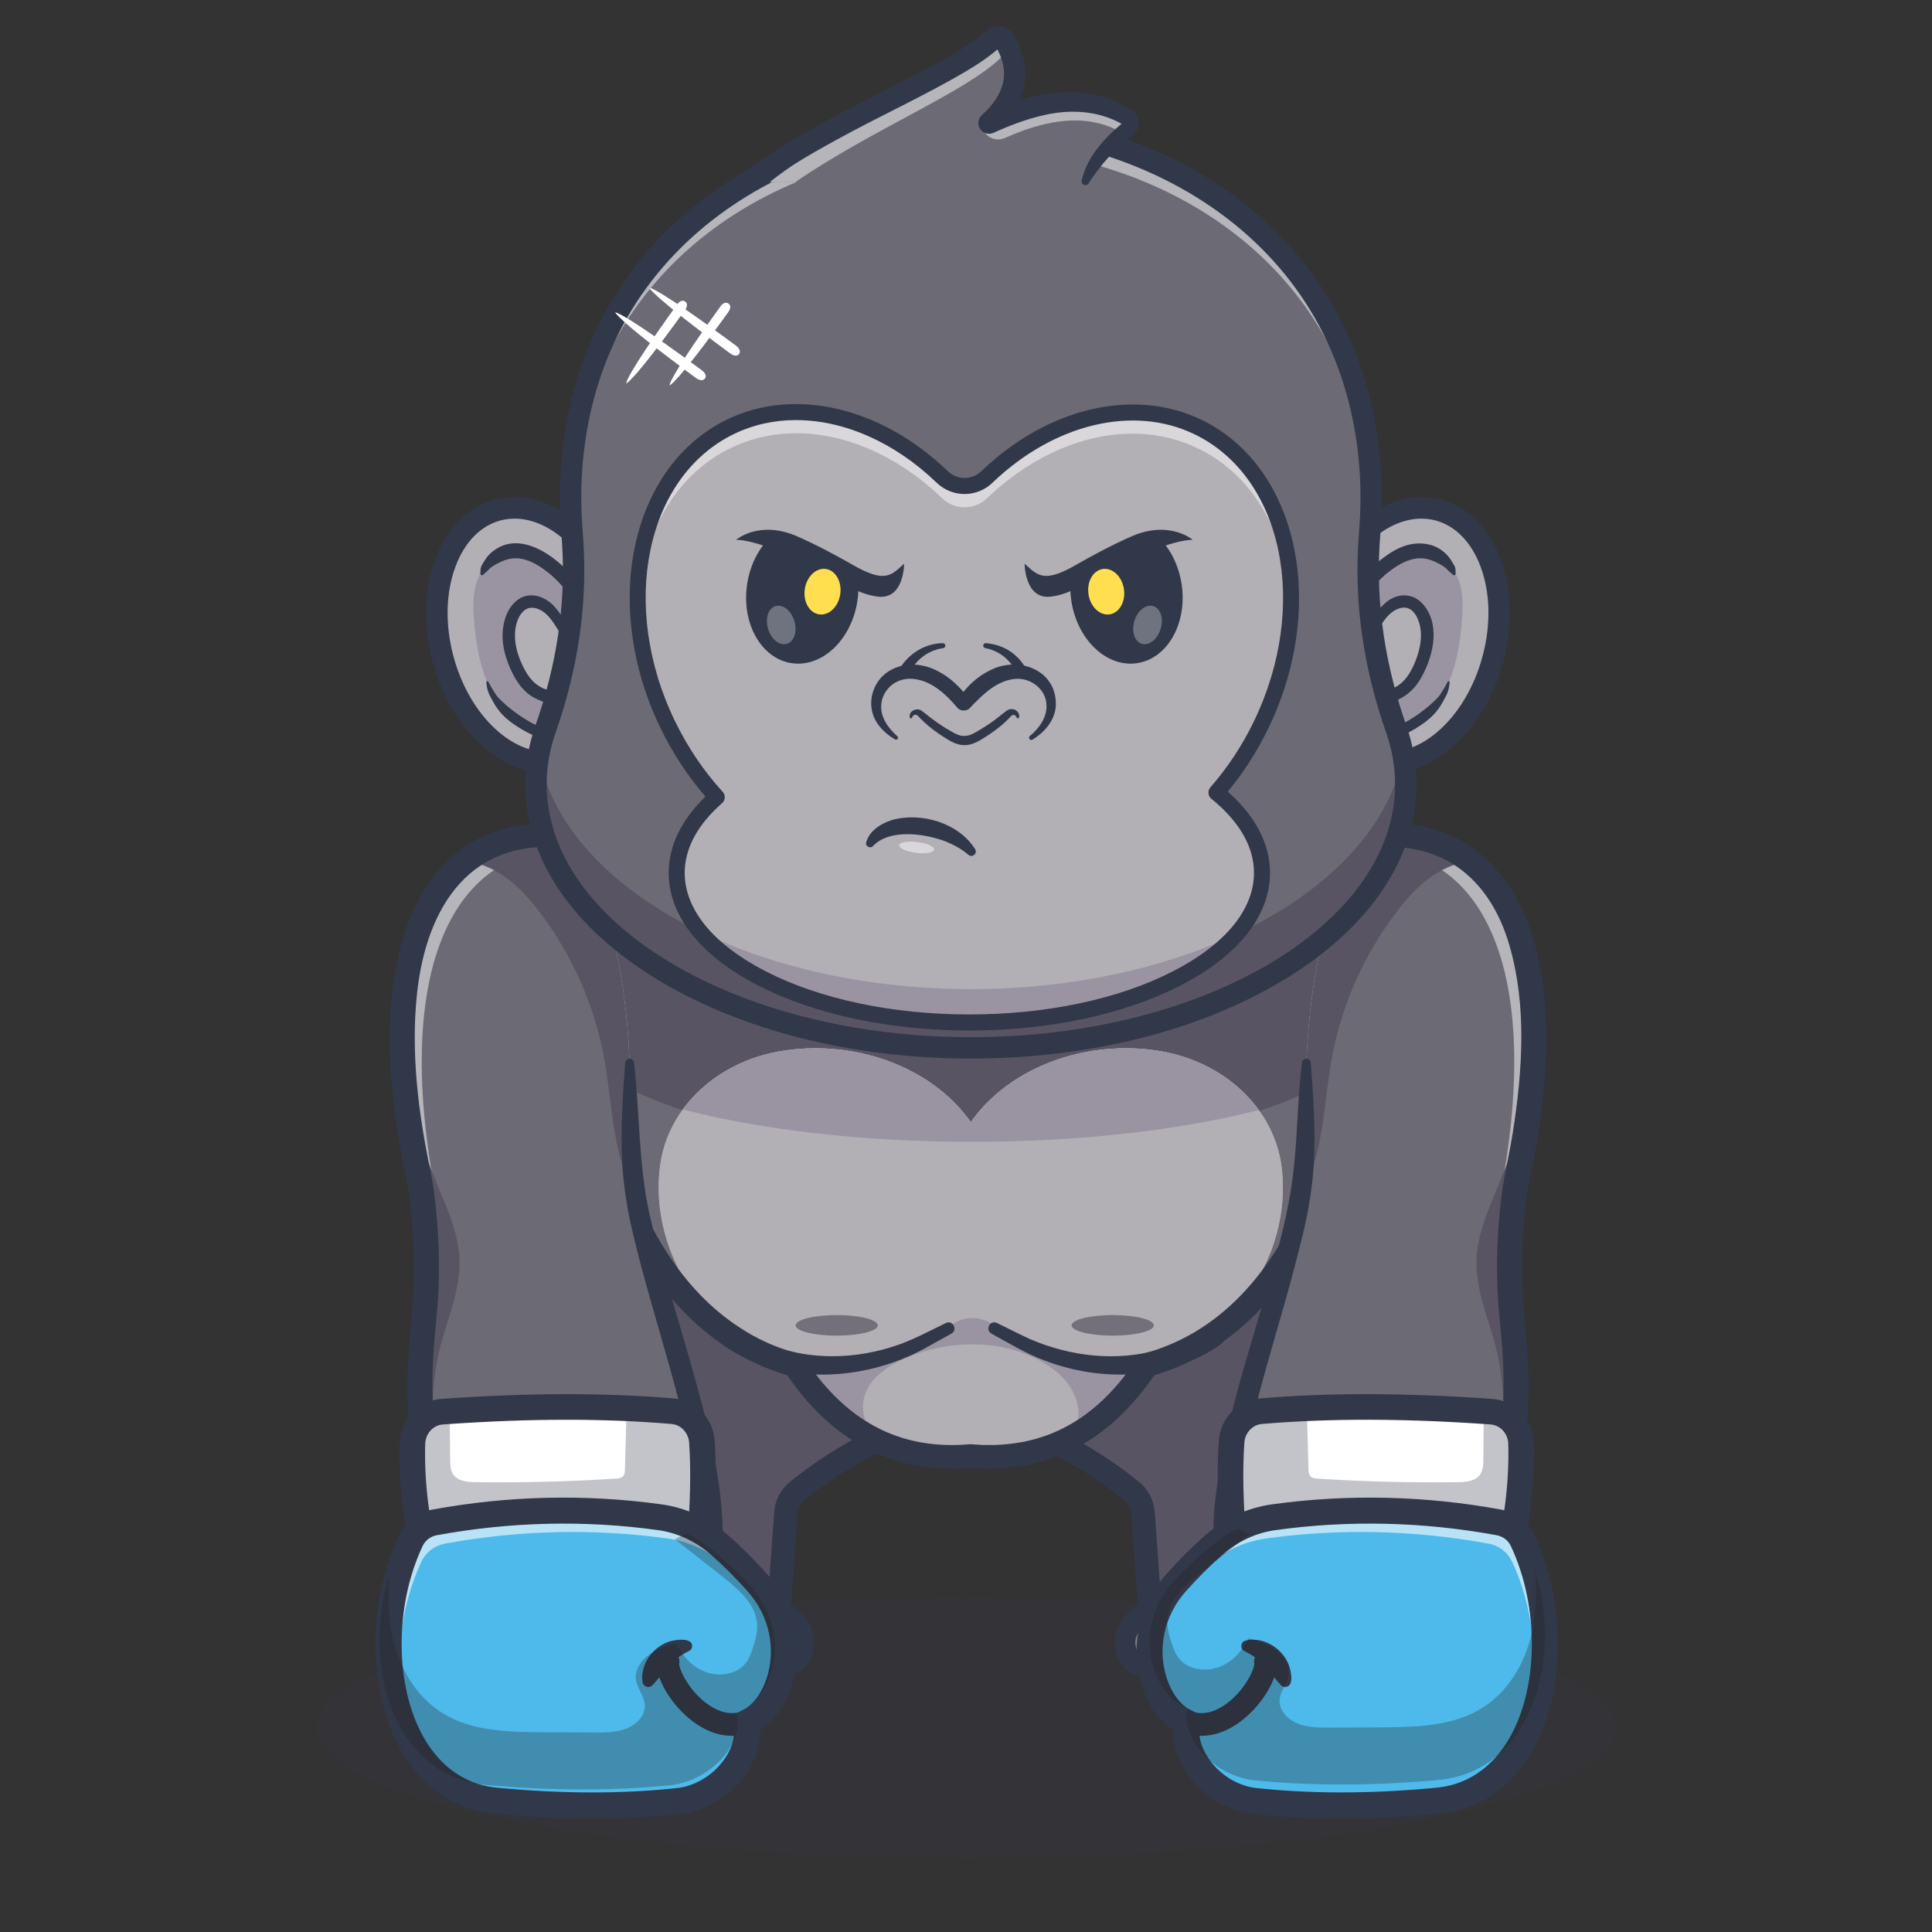 <svg version="1.2" xmlns="http://www.w3.org/2000/svg" viewBox="0 0 3390 3390" width="3390" height="3390">
	<rect x="0" y="0" width="3390" height="3390" fill="#333333" stroke="none"/>
	<title>7400_7_07-ai (2)</title>
	<style>
		tspan { white-space:pre } 
		.s0 { fill: #35374d } 
		.s1 { fill: #6c6a74 } 
		.s2 { fill: #585463 } 
		.s3 { fill: #313849 } 
		.s4 { fill: #85808c } 
		.s5 { fill: #b2afb5 } 
		.s6 { fill: #9a94a2 } 
		.s7 { fill: #73707a } 
		.s8 { fill: #ffffff } 
		.s9 { fill: #4dbaeb } 
		.s10 { fill: #232323 } 
		.s11 { fill: #ffdf4f } 
	</style>
	<g id="_Artboards_">
	</g>
	<g id="Layer 1">
		<g id="&lt;Group&gt;">
			<g id="&lt;Group&gt;">
				<g id="&lt;Group&gt;">
					<g id="&lt;Group&gt;">
					</g>
				</g>
			</g>
			<g id="&lt;Group&gt;">
				<g id="&lt;Group&gt;" style="opacity: .2">
					<g id="&lt;Group&gt;">
						<g id="&lt;Group&gt;">
							<path id="&lt;Path&gt;" class="s0" d="m2835.3 3031.8c0-126.2-510.5-228.5-1140.3-228.5-629.8 0-1140.3 102.3-1140.3 228.5 0 126.2 510.5 228.5 1140.3 228.5 629.8 0 1140.3-102.3 1140.3-228.5z"/>
						</g>
					</g>
				</g>
				<g id="&lt;Group&gt;">
					<g id="&lt;Group&gt;">
						<g id="&lt;Group&gt;">
							<g id="&lt;Group&gt;">
								<g id="&lt;Group&gt;">
									<path id="&lt;Path&gt;" class="s1" d="m1818.5 2513.6c61.8 29.1 118.7 62.7 167.8 103.3 11.4 9.4 18.3 23.1 19.3 37.8l13.9 193.9 336.5-12.8-73.8-698.3z"/>
								</g>
							</g>
						</g>
						<g id="&lt;Group&gt;">
							<g id="&lt;Group&gt;">
								<g id="&lt;Group&gt;">
									<path id="&lt;Path&gt;" class="s2" d="m1818.5 2513.6c61.8 29.1 118.7 62.7 167.8 103.3 11.4 9.4 18.3 23.1 19.3 37.8l13.9 193.9 336.5-12.8-73.8-698.3z"/>
								</g>
							</g>
						</g>
						<g id="&lt;Group&gt;">
							<g id="&lt;Group&gt;">
								<g id="&lt;Group&gt;">
									<path id="&lt;Compound Path&gt;" fill-rule="evenodd" class="s3" d="m2019.4 2869.2c-10.7 0-19.7-8.4-20.5-19.2l-13.8-193.9c-0.7-9.1-5-17.6-11.9-23.3-44.8-37-98.3-69.9-163.5-100.5-6.4-3-10.8-9.1-11.7-16.2-0.8-7 2-14 7.5-18.5l463.8-376.1c5.8-4.8 13.8-5.9 20.8-3.1 7 2.9 11.8 9.4 12.6 16.9l73.8 698.4c0.6 5.6-1.2 11.3-4.9 15.6-3.7 4.3-9.1 6.9-14.8 7.1l-336.6 12.8q-0.4 0-0.8 0zm-162.8-359.9c55.4 28.1 102.3 58.3 142.9 91.7 15.5 12.9 25.2 31.9 26.7 52.2l12.4 174 294.6-11.1-67.5-638.7z"/>
								</g>
							</g>
						</g>
						<g id="&lt;Group&gt;">
							<g id="&lt;Group&gt;">
								<g id="&lt;Group&gt;">
									<g id="&lt;Group&gt;">
										<path id="&lt;Path&gt;" class="s4" d="m2066.6 2804.8c0 0-100.8 24.7-92 84.4 3.7 25.4 23.1 43.4 71.8 34.1 37.3-7.1 77.7-17.3 117.6 5.3 22.5 12.7 52.7 45.3 85 60.1 25 11.6 59.4 12.7 76.1-15.3 0 0 50.3 24.4 68.2-19.5 0 0 48.7 3 43.1-46.8-5.8-50.8-134.9-120.4-198.8-120.4-51.2 0-171 18.1-171 18.1z"/>
									</g>
								</g>
							</g>
							<g id="&lt;Group&gt;">
								<g id="&lt;Group&gt;">
									<g id="&lt;Group&gt;">
										<path id="&lt;Path&gt;" class="s4" d="m1974.6 2889.2c3.7 25.4 23.1 43.4 71.8 34.1 37.4-7.1 77.7-17.3 117.6 5.3 22.5 12.7 52.7 45.3 85 60.1 25 11.6 59.4 12.7 76-15.3 0 0 50.4 24.4 68.3-19.5 0 0 48.7 3 43.1-46.7-0.8-6.8-3.7-13.9-8.5-21.1-7.8 28.3-41.8 26.3-41.8 26.3-17.9 43.8-68.3 19.4-68.3 19.4-16.6 28-51 26.9-76.1 15.4-32.2-14.9-62.4-47.5-84.9-60.1-40-22.7-80.3-12.5-117.6-5.4-33.4 6.4-53-0.1-63.3-13-1.8 6.3-2.4 13.1-1.3 20.5z"/>
									</g>
								</g>
							</g>
							<g id="&lt;Group&gt;">
								<g id="&lt;Group&gt;">
									<g id="&lt;Group&gt;">
										<path id="&lt;Compound Path&gt;" fill-rule="evenodd" class="s3" d="m2282.1 3014.2c-14.1 0-28.3-3.4-40.7-9.1-21-9.7-40.4-25.4-57.5-39.3-10.7-8.8-20.8-17-28.8-21.5-31.4-17.8-63.5-11.5-97.5-4.8l-7.8 1.5c-29.8 5.7-53.3 2.7-69.8-9.1-12.7-9-20.7-22.9-23.3-40.1-11-75 100.9-103.4 105.6-104.5q0.8-0.2 1.7-0.4c4.9-0.7 121.6-18.2 173.6-18.2q0 0 0 0c70 0 209.4 72.2 216.7 136.4 2.9 25.5-5.9 40.7-13.8 49-11.1 11.7-25.6 15.8-35.9 17.2-6.7 10.8-15.9 18.6-27.2 22.9-16.8 6.4-34.3 3.9-46.1 0.6-13.3 13.8-31.2 19.4-49.2 19.4zm-173.1-117.5c20.7 0 42.2 3.9 63.9 16.2 10.6 6 21.8 15.2 33.8 24.9 15.4 12.6 32.9 26.8 49.8 34.6 14 6.4 41 12 53.1-8.2 4.7-8.1 14.9-11.2 23.3-7.1 5 2.4 20.6 7.7 31.7 3.4 3.3-1.3 8.2-4.1 12-13.4 2.9-7.1 10.1-11.6 17.8-11.2 3.6 0.2 14.4-0.7 20-6.7 3.7-4 5.1-10.8 4.1-20-4.2-37.1-120.8-104.4-180.9-104.4q0 0 0 0c-46.9 0-155.9 16-167.3 17.7-8 2.2-83.7 24.1-77.9 64.1 1.1 7.4 3.9 12.7 8.5 16 8.1 5.7 22.6 6.7 42.1 3l7.7-1.5c18.4-3.6 38-7.4 58.3-7.4z"/>
									</g>
								</g>
							</g>
							<g id="&lt;Group&gt;">
								<g id="&lt;Group&gt;">
									<g id="&lt;Group&gt;">
										<path id="&lt;Path&gt;" class="s0" d="m2246 2873.2c43.7 17.6 98.3 48.2 95.5 103.1-0.2 9.7-8.5 17.5-18.3 16.7-9.3-0.8-16.2-8.9-15.5-18.2 2.3-9.5 4.9-18 1.1-29.2-10-30.3-37.2-53.9-62.8-72.4z"/>
									</g>
								</g>
							</g>
							<g id="&lt;Group&gt;">
								<g id="&lt;Group&gt;">
									<g id="&lt;Group&gt;">
										<path id="&lt;Path&gt;" class="s0" d="m2308.4 2850c37.9 16.1 88.7 40.7 100.7 84.1 3.8 15.2 1.7 43.4-20.6 39.2-9.1-2.1-14.8-11.1-12.7-20.2 0.4-1.5 0.9-3 1.6-4.3 4-7.2 3.3-15.5 0.5-23.8-12.7-31.3-42.4-55.3-69.5-75z"/>
									</g>
								</g>
							</g>
						</g>
					</g>
					<g id="&lt;Group&gt;">
						<g id="&lt;Group&gt;">
							<g id="&lt;Group&gt;">
								<g id="&lt;Group&gt;">
									<path id="&lt;Path&gt;" class="s1" d="m1566 2513.6c-61.8 29.1-118.6 62.7-167.8 103.3-11.3 9.4-18.2 23.1-19.3 37.8l-13.8 193.9-336.6-12.8 73.8-698.3z"/>
								</g>
							</g>
						</g>
						<g id="&lt;Group&gt;">
							<g id="&lt;Group&gt;">
								<g id="&lt;Group&gt;">
									<path id="&lt;Path&gt;" class="s2" d="m1566 2513.6c-61.8 29.1-118.6 62.7-167.8 103.3-11.3 9.4-18.2 23.1-19.3 37.8l-13.8 193.9-336.6-12.8 73.8-698.3z"/>
								</g>
							</g>
						</g>
						<g id="&lt;Group&gt;">
							<g id="&lt;Group&gt;">
								<g id="&lt;Group&gt;">
									<path id="&lt;Compound Path&gt;" fill-rule="evenodd" class="s3" d="m1365.1 2869.2q-0.4 0-0.8 0l-336.6-12.8c-5.7-0.2-11-2.8-14.8-7.1-3.7-4.3-5.5-10-4.9-15.6l73.8-698.4c0.8-7.5 5.6-14 12.6-16.9 7-2.8 15-1.7 20.9 3.1l463.7 376.1c5.5 4.5 8.3 11.5 7.5 18.5-0.9 7.1-5.3 13.2-11.7 16.2-65.2 30.6-118.7 63.5-163.5 100.5-6.8 5.7-11.2 14.2-11.8 23.3l-13.9 193.9c-0.7 10.8-9.8 19.2-20.5 19.2zm-313.8-53.1l294.6 11.1 12.5-174c1.4-20.3 11.2-39.3 26.7-52.2 40.5-33.4 87.5-63.6 142.9-91.7l-409.2-331.9z"/>
								</g>
							</g>
						</g>
						<g id="&lt;Group&gt;">
							<g id="&lt;Group&gt;">
								<g id="&lt;Group&gt;">
									<g id="&lt;Group&gt;">
										<path id="&lt;Path&gt;" class="s4" d="m1317.9 2804.8c0 0 100.8 24.7 92.1 84.4-3.8 25.4-23.2 43.4-71.9 34.1-37.3-7.1-77.6-17.3-117.6 5.3-22.5 12.7-52.7 45.3-84.9 60.1-25.1 11.6-59.5 12.7-76.1-15.3 0 0-50.4 24.4-68.3-19.5 0 0-48.7 3-43-46.8 5.7-50.8 134.8-120.4 198.8-120.4 51.2 0 170.9 18.1 170.9 18.1z"/>
									</g>
								</g>
							</g>
							<g id="&lt;Group&gt;">
								<g id="&lt;Group&gt;">
									<g id="&lt;Group&gt;">
										<path id="&lt;Path&gt;" class="s4" d="m1410 2889.2c-3.8 25.4-23.2 43.4-71.9 34.1-37.3-7.1-77.6-17.3-117.6 5.3-22.5 12.7-52.7 45.3-84.9 60.1-25.1 11.6-59.5 12.7-76.1-15.3 0 0-50.4 24.4-68.3-19.5 0 0-48.7 3-43-46.7 0.7-6.8 3.7-13.9 8.4-21.1 7.9 28.3 41.9 26.3 41.9 26.3 17.9 43.8 68.2 19.4 68.2 19.4 16.6 28 51 26.9 76.1 15.4 32.3-14.9 62.5-47.5 85-60.1 39.9-22.7 80.2-12.5 117.6-5.4 33.3 6.4 53-0.1 63.2-13 1.8 6.3 2.5 13.1 1.4 20.5z"/>
									</g>
								</g>
							</g>
							<g id="&lt;Group&gt;">
								<g id="&lt;Group&gt;">
									<g id="&lt;Group&gt;">
										<path id="&lt;Compound Path&gt;" fill-rule="evenodd" class="s3" d="m1102.5 3014.2c-18.1 0-35.9-5.6-49.3-19.4-11.8 3.3-29.3 5.8-46-0.6-11.3-4.3-20.6-12.1-27.3-22.9-10.2-1.4-24.7-5.5-35.8-17.2-7.9-8.3-16.7-23.5-13.9-49 7.3-64.2 146.7-136.4 216.7-136.4q0.1 0 0.1 0c51.9 0 168.6 17.5 173.6 18.2q0.8 0.2 1.6 0.4c4.8 1.1 116.6 29.5 105.6 104.5-2.5 17.2-10.6 31.1-23.3 40.1-16.5 11.8-40 14.8-69.8 9.1l-7.8-1.5c-34-6.7-66.1-13-97.5 4.8-7.9 4.5-18.1 12.7-28.8 21.5-17.1 13.9-36.4 29.6-57.5 39.3-12.4 5.7-26.6 9.1-40.6 9.1zm-43.1-58.8c6.2 0 12.2 3.1 15.6 8.8 12 20.2 39 14.6 53 8.2 16.9-7.8 34.4-22 49.9-34.6 11.9-9.7 23.2-18.9 33.7-24.9 43.1-24.3 85.2-16.1 122.3-8.8l7.6 1.5c19.5 3.7 34.1 2.7 42.1-3 4.6-3.3 7.4-8.6 8.5-16 5.9-40-69.8-61.9-77.9-64.1-11.3-1.7-120.3-17.7-167.2-17.7q-0.1 0-0.1 0c-60 0-176.6 67.3-180.8 104.4-1.1 9.3 0.3 16.1 4.1 20.1 5.8 6.1 17.4 6.8 19.9 6.6 7.7-0.4 14.9 4.1 17.8 11.2 3.8 9.3 8.7 12.1 12.1 13.4 11 4.3 26.6-1 31.7-3.4 2.5-1.2 5.1-1.7 7.7-1.7z"/>
									</g>
								</g>
							</g>
							<g id="&lt;Group&gt;">
								<g id="&lt;Group&gt;">
									<g id="&lt;Group&gt;">
										<path id="&lt;Path&gt;" class="s0" d="m1138.5 2873.2c-25.6 18.4-52.7 42.1-62.8 72.4-2.8 9.1-2.4 17.7 0.2 24.8 3.1 8.8-1.4 18.5-10.2 21.6-10.7 4.1-22.6-4.3-22.6-15.7-2.8-54.9 51.8-85.5 95.4-103.1z"/>
									</g>
								</g>
							</g>
							<g id="&lt;Group&gt;">
								<g id="&lt;Group&gt;">
									<g id="&lt;Group&gt;">
										<path id="&lt;Path&gt;" class="s0" d="m1076.1 2850c-27.1 19.7-56.8 43.7-69.4 75-2.9 8.3-3.5 16.6 0.4 23.8 4.4 8.3 1.4 18.5-6.9 23-8.2 4.4-18.4 1.3-22.9-6.9-4.2-9.5-4-21.2-1.9-30.8 12.1-43.5 62.8-68 100.7-84.1z"/>
									</g>
								</g>
							</g>
						</g>
					</g>
				</g>
				<g id="&lt;Group&gt;">
					<g id="&lt;Group&gt;">
						<g id="&lt;Group&gt;">
							<g id="&lt;Group&gt;">
								<path id="&lt;Path&gt;" class="s1" d="m2388.6 1467.7c27.4 366.3-47.5 747.6-280.9 886.9-0.1 0.1-0.1 0.1-0.1 0.1-25 14.9-51.7 27-80.3 36-4.9 1.6-9.9 3.1-14.9 4.4-65.3 98.8-149.4 153.8-254.5 160.5q-0.3 0-0.6 0c-3.9 0.3-7.8 0.4-11.7 0.5q-5.3 0.2-10.7 0.2c-2.8 0-5.6-0.1-8.4-0.1-7.6-0.3-15.3-0.7-23.1-1.3-0.8 0-1.7 0.1-2.5 0.2-11.5 0.9-22.8 1.3-33.8 1.1-113.6-1.1-203.7-56.7-272.7-161.1-12.5-3.4-24.5-7.3-36.3-11.8-33.6-12.8-64.4-30.1-92.6-51.2-207-154.6-273.4-516.3-247.3-864.4"/>
							</g>
						</g>
					</g>
					<g id="&lt;Group&gt;">
						<g id="&lt;Group&gt;">
							<g id="&lt;Group&gt;">
								<path id="&lt;Path&gt;" class="s2" d="m2503.8 1691.8c0 183.5-357.6 332.3-798.7 332.3-441 0-798.6-148.8-798.6-332.3 0-183.6 357.6-332.4 798.6-332.4 441.1 0 798.7 148.8 798.7 332.4z"/>
							</g>
						</g>
					</g>
					<g id="&lt;Group&gt;">
						<g id="&lt;Group&gt;">
							<g id="&lt;Group&gt;">
								<path id="&lt;Compound Path&gt;" fill-rule="evenodd" class="s5" d="m2188.5 2270.2c-20.6 30.4-46.2 60.9-77 84.4-0.1 0.1-0.1 0.1-0.1 0.1-25 14.9-51.7 27-80.4 36-4.9 1.6-9.8 3.1-14.8 4.4-65.3 98.8-149.4 153.8-254.5 160.5q-0.3 0-0.7 0c-3.8 0.3-7.7 0.4-11.6 0.5q-5.3 0.2-10.7 0.2c-2.8 0-5.6-0.1-8.4-0.1-8.4-0.1-17-0.5-25.6-1.1-0.9-0.1-1.8-0.2-2.8-0.2q-15.7 1.2-31 1.3c-113.6-1.1-203.7-56.7-272.8-161.1-12.4-3.4-24.4-7.3-36.2-11.8-33.6-12.8-64.4-30.1-92.6-51.2-19.6-19.1-36.6-40.5-51-61.9-48.6-63-71.6-150.1-59.3-229.8 15.2-98.7 99.6-175.7 206.6-195.2 126.5-22.9 266.1 22.5 337.8 123.8 70-99 205-144.7 329-125.2 113.9 17.8 203.2 99.5 216.4 204.3 9.8 77.5-13.2 161.1-60.3 222.1zm-829.7 5.9c-0.6 1.1-1.2 2.2-1.6 3.3 0.2-0.3 0.4-0.7 0.8-1.1z"/>
							</g>
						</g>
					</g>
					<g id="&lt;Group&gt;">
						<g id="&lt;Group&gt;">
							<g id="&lt;Group&gt;">
								<path id="&lt;Compound Path&gt;" fill-rule="evenodd" class="s5" d="m2188.5 2270.2c-20.6 30.4-46.2 60.9-77 84.4-0.1 0.1-0.1 0.1-0.1 0.1-25 14.9-51.7 27-80.3 36-4.9 1.6-9.9 3.1-14.9 4.4-65.3 98.8-149.4 153.8-254.5 160.5q-0.3 0-0.6 0c-3.9 0.3-7.8 0.4-11.7 0.5q-5.3 0.2-10.7 0.2c-2.8 0-5.6-0.1-8.4-0.1-8.4-0.1-17-0.5-25.6-1.1-0.9-0.1-1.8-0.2-2.7-0.2q-15.8 1.2-31.1 1.3c-113.6-1.1-203.7-56.7-272.7-161.1-12.5-3.4-24.5-7.3-36.3-11.8-33.6-12.8-64.4-30.1-92.6-51.2-19.5-19.1-36.5-40.5-51-61.9-48.6-63-71.6-150.1-59.3-229.8 3-19.2 8.6-37.6 16.5-54.9 6.1-13.6 13.7-26.5 22.6-38.7 37.5-51.7 97.7-88.9 167.5-101.6 21.6-3.9 43.5-5.8 65.4-5.8h0.3c106.6 0 212.7 45.6 272.1 129.6 59.4-84 165.5-129.6 272.1-129.6h0.1c3.5 0 7.1 0 10.7 0.1 15.4 0.5 30.9 1.9 46.1 4.3 73.8 11.5 137.3 49.9 176.4 104 8.9 12.2 16.6 25.3 22.7 39 8.7 19.2 14.6 39.8 17.4 61.3 9.7 77.5-13.3 161.1-60.4 222.1zm-829.7 5.9c-0.6 1.1-1.1 2.2-1.6 3.3 0.2-0.3 0.5-0.7 0.8-1.1z"/>
							</g>
						</g>
					</g>
					<g id="&lt;Group&gt;">
						<g id="&lt;Group&gt;">
							<g id="&lt;Group&gt;">
								<path id="&lt;Path&gt;" class="s6" d="m1532.8 2516.8c-16-17.1-22.3-42.6-16.3-65.3 9-33.4 41.1-55.2 73-68.7 73.4-31.2 160.7-33.7 231.6 2.9 22.5 11.6 43.6 27.3 57.1 48.7 13.6 21.4 18.7 49 9.4 72.6 45.7-23.8 84.1-61.2 109.1-106.3-44.1 2.5-87.9-4.4-130-17.8-93.3-29.7-120-56.7-120-56.7-7.5-4.6-22.1-13.8-41.6-13.5-24 0.4-39.8 15-52.8 24.5-79.7 58.2-237 57-243 57-1.8 0-3.7 0.1-5.1 1.2-1.7 1.5-2 4-1.8 6.2 1 16.8 15.1 29.5 28.2 40.1q46.6 38.1 93.2 76.3-0.7 2.8-1.4 5.7"/>
							</g>
						</g>
					</g>
					<g id="&lt;Group&gt;">
						<g id="&lt;Group&gt;">
							<g id="&lt;Group&gt;">
								<path id="&lt;Compound Path&gt;" fill-rule="evenodd" class="s3" d="m1734.9 2577q-3.9 0-7.9-0.1h-0.9c-8.2-0.3-15.6-0.7-22.7-1.3q-0.6 0.1-1.3 0.1c-11.8 1-23.9 1.4-35.3 1.2-116-1.2-212-56.3-285.4-163.9-10.5-3.1-20.8-6.6-30.6-10.3-34.6-13.3-67.5-31.4-97.7-54-101.5-75.8-175.1-200.7-218.7-371.1-38-148.7-50.8-325.5-36.8-511.5 0.8-11.4 10.8-19.9 22.2-19.1 11.4 0.9 19.9 10.8 19 22.2-13.6 181.5-1.3 353.8 35.7 498.1 41.2 161.1 109.6 278.2 203.4 348.2 27.1 20.4 56.6 36.7 87.6 48.5 11 4.2 22.5 7.9 34.3 11.2 4.9 1.3 9 4.3 11.8 8.5 66.9 101.1 150.5 150.8 255.7 151.9 10.2 0.1 20.9-0.3 31.9-1.2l2.9-0.2q1.5-0.1 3.1 0c6.9 0.6 14.1 1.1 22 1.3h0.5c5.9 0.1 11.6 0.1 17.3 0 3.7-0.1 7.3-0.3 10.9-0.5q0 0 0 0 0.4 0 0.7-0.1c97.3-6.1 175.4-55.6 238.6-151.2 2.7-4.2 7-7.3 11.9-8.6 4.1-1.1 8.5-2.4 13.9-4.1 26.4-8.3 51.7-19.7 75.5-33.7q0.3-0.2 0.6-0.4c237-141.6 295.3-541 270.8-867.7-0.8-11.4 7.7-21.3 19.1-22.2 11.4-0.8 21.3 7.7 22.2 19.1 14.7 196.8-0.2 382.1-43.3 535.7-49.8 177.3-132.9 301.8-247 370.2q-0.3 0.2-0.7 0.4c-26.6 15.9-55.1 28.7-84.7 38.1-2.9 0.9-5.6 1.7-8.1 2.5-69.1 101.3-158.4 156.2-265.4 163.2q-1 0.1-1.9 0.1c-3.9 0.3-7.9 0.4-11.9 0.5q-5.6 0.2-11.3 0.2zm16.8-41.1q-0.1 0-0.1 0 0 0 0.1 0zm0-0.1q0 0 0 0 0 0 0 0zm355.9-181.1h0.1z"/>
							</g>
						</g>
					</g>
					<g id="&lt;Group&gt;">
						<g id="&lt;Group&gt;">
							<g id="&lt;Group&gt;">
								<path id="&lt;Path&gt;" class="s3" d="m1292.9 2326.4c77.3 59.4 184.7 65.8 275.6 35.8 27.8-8.2 64.9-28 91.3-40.8 12.1-5.7 21.4 11.8 9.7 18.6 0 0-44.7 24.8-44.7 24.8-108.4 59.8-251.4 67.6-356.2-4.9-22.6-16.6 1.4-49.9 24.3-33.5z"/>
							</g>
						</g>
					</g>
					<g id="&lt;Group&gt;">
						<g id="&lt;Group&gt;">
							<g id="&lt;Group&gt;">
								<path id="&lt;Path&gt;" class="s3" d="m2140.5 2359.9c-89.8 62.2-209.2 65.4-308.6 26.9-28.6-10-65.5-32.1-92.3-46.8-11.6-6.8-2.6-24.3 9.7-18.6 9.1 4.4 48.7 24.2 57 27.8 70.2 30.6 151.9 40.6 225.8 19.2 30.6-8.9 59.3-23.1 84.2-42.1 22.7-16.1 46.9 16.9 24.2 33.6z"/>
							</g>
						</g>
					</g>
					<g id="&lt;Group&gt;">
						<g id="&lt;Group&gt;">
							<g id="&lt;Group&gt;">
								<path id="&lt;Path&gt;" class="s5" d="m1392.1 2276.1l-0.7 2.2q-0.5 0.6-0.8 1.1c0.4-1.1 1-2.2 1.5-3.3z"/>
							</g>
						</g>
					</g>
					<g id="&lt;Group&gt;">
						<g id="&lt;Group&gt;">
							<g id="&lt;Group&gt;">
								<path id="&lt;Path&gt;" class="s5" d="m1392.1 2276.1l-0.7 2.2q-0.5 0.6-0.8 1.1c0.4-1.1 1-2.2 1.5-3.3z"/>
							</g>
						</g>
					</g>
					<g id="&lt;Group&gt;">
						<g id="&lt;Group&gt;">
							<g id="&lt;Group&gt;">
								<path id="&lt;Path&gt;" class="s6" d="m2208.8 1947.8c-137.4 34.9-312.7 55.7-503.7 55.7-192.5 0-369.1-21.2-507-56.7 37.5-51.7 97.7-88.9 167.5-101.6 21.6-3.9 43.5-5.8 65.4-5.8h0.3c106.6 0 212.7 45.6 272.1 129.6 59.4-84 165.5-129.6 272.1-129.6h0.1c3.5 0 7.1 0 10.7 0.1 15.4 0.5 30.9 1.9 46.1 4.3 73.8 11.5 137.3 49.9 176.4 104z"/>
							</g>
						</g>
					</g>
					<g id="&lt;Group&gt;">
						<g id="&lt;Group&gt;">
							<g id="&lt;Group&gt;">
								<path id="&lt;Path&gt;" class="s7" d="m1396 2325.6c0 9.9 32.3 18 72.1 18 39.9 0 72.2-8.1 72.2-18 0-10-32.3-18.1-72.2-18.1-39.8 0-72.1 8.1-72.1 18.1z"/>
							</g>
						</g>
					</g>
					<g id="&lt;Group&gt;">
						<g id="&lt;Group&gt;">
							<g id="&lt;Group&gt;">
								<path id="&lt;Path&gt;" class="s7" d="m1880.3 2325.6c0 9.9 32.3 18 72.2 18 39.8 0 72.1-8.1 72.1-18 0-10-32.3-18.1-72.1-18.1-39.9 0-72.2 8.1-72.2 18.1z"/>
							</g>
						</g>
					</g>
				</g>
				<g id="&lt;Group&gt;">
					<g id="&lt;Group&gt;">
						<g id="&lt;Group&gt;">
							<g id="&lt;Group&gt;">
								<path id="&lt;Path&gt;" class="s5" d="m2610.5 2962.3c-17 40.8-58.7 66-102.8 62.7-26.1-2-47.1-7.6-65.3-12.4-21.9-5.7-44.9-6.4-67.1-1.4-67.8 15.3-146 14.1-188.9-18.9-10-7.7-16.8-18.7-19.7-30.9-9.8-40.8-12.8-90.1-6.6-136.3 2.2-17.4 5.9-34.2 10.8-50l342.3-66.6 73.2-14.2-5.8 103.9c48.6 28.4 54.6 105 29.9 164.1z"/>
							</g>
						</g>
					</g>
					<g id="&lt;Group&gt;">
						<g id="&lt;Group&gt;">
							<g id="&lt;Group&gt;">
								<path id="&lt;Path&gt;" class="s6" d="m2578.3 2801.8c0 71.3-95.5 129.2-213.4 129.2-103.1 0-189.2-44.3-209.1-103.2 2.3-17.7 5.9-34.9 10.9-51.1l345.8-68.2c40.6 23.5 65.8 56.6 65.8 93.3z"/>
							</g>
						</g>
					</g>
					<g id="&lt;Group&gt;">
						<g id="&lt;Group&gt;">
							<g id="&lt;Group&gt;">
								<path id="&lt;Compound Path&gt;" fill-rule="evenodd" class="s0" d="m2515.6 3045.9q-4.7 0-9.4-0.4c-26.9-2-48.9-7.7-66.6-12.3l-2.3-0.6c-19.3-5-39.2-5.5-57.4-1.3-32 7.2-141.4 27-206.1-22.7-13.4-10.3-23.1-25.4-27.1-42.4-15.4-64-13.6-139.6 4.6-197.3 2.2-7.2 8.3-12.6 15.7-14.1l415.4-80.7c6.3-1.3 12.7 0.5 17.5 4.7 4.8 4.1 7.4 10.3 7.1 16.6l-5.2 92.3c49.2 38.8 53.5 120.7 27.7 182.6-19.3 46.1-64.3 75.6-113.9 75.6zm-110.3-58.6c14.1 0 28.3 1.8 42.3 5.4l2.4 0.6c16.9 4.4 36.1 9.4 59.3 11.1 35.6 2.7 68.5-17.4 82.2-50 20.3-48.7 18-115.5-21.3-138.5-6.7-3.9-10.6-11.2-10.2-18.9l4.3-77.4-377.1 73.3c-12.8 49.3-13.1 110.8-0.4 163.7 1.8 7.9 6.2 14.8 12.1 19.3 33 25.4 100.5 31.3 171.9 15.2 11.2-2.6 22.8-3.8 34.5-3.8z"/>
							</g>
						</g>
					</g>
					<g id="&lt;Group&gt;">
						<g id="&lt;Group&gt;">
							<g id="&lt;Group&gt;">
								<path id="&lt;Path&gt;" class="s0" d="m2592.5 2769.6l-29 105c-3 10.2-18.3 6.9-16.8-3.6 0 0 11.5-108.7 11.5-108.7 1-9.7 9.7-16.7 19.3-15.7 11.1 1 18.4 12.5 15 23z"/>
							</g>
						</g>
					</g>
					<g id="&lt;Group&gt;">
						<g id="&lt;Group&gt;">
							<g id="&lt;Group&gt;">
								<path id="&lt;Path&gt;" class="s1" d="m2687.5 1903.2c-4.4 49.9-12.7 103.8-25.2 161.4-1.5 7.1-2.9 14.4-3.9 21.6-10.5 76-12.8 150.3-5.7 222.7 17.2 150 3.9 274.4-32.7 368.1-65.5 168.1-205.9 237.1-378.9 176.7-45.4-15.9-79.2-55-87.6-102.7-27.5-155.8 65.1-382.3 116-593.3 4.6-19.1 8.5-38.4 11.6-57.8 6-37.5 9.2-75.5 9.7-113.5l1.4-121.8c7-164.9 39.4-299.6 103.9-396.4 73.9-9.9 136.4 5.3 184.5 43.5 83.2 65.8 123.8 200 106.9 391.5z"/>
							</g>
						</g>
					</g>
					<g id="&lt;Group&gt;" style="opacity: .5">
						<g id="&lt;Group&gt;">
							<g id="&lt;Group&gt;">
								<path id="&lt;Path&gt;" class="s8" d="m2580.6 1511.7c-48.1-38.2-110.6-53.4-184.5-43.5-5.1 7.6-9.9 15.6-14.6 23.7 62-5.3 115.4 9.1 158.3 41.7 83.5 63.7 127 196.8 115.4 388.6-3 50.1-9.8 104.1-20.6 162-1.3 7.2-2.5 14.5-3.2 21.7-8.4 76.3-8.7 150.6 0.2 222.8 20.9 149.5 11 274.3-22.5 368.9-2.9 8.1-6 15.9-9.2 23.6q11-20.8 20.1-44.2c36.6-93.7 49.9-218.1 32.7-368.1-7.1-72.4-4.8-146.7 5.7-222.7 1-7.2 2.4-14.5 3.9-21.6 12.5-57.6 20.8-111.5 25.2-161.4 16.9-191.5-23.7-325.7-106.9-391.5z"/>
							</g>
						</g>
					</g>
					<g id="&lt;Group&gt;" style="opacity: .5">
						<g id="&lt;Group&gt;">
							<g id="&lt;Group&gt;">
								<g id="&lt;Group&gt;">
									<path id="&lt;Path&gt;" class="s8" d="m2688.1 1861.9c-4.3 50-12.2 103.9-24.2 161.5-1.5 7.1-2.8 14.3-3.7 21.6-5 37.1-8 73.9-9 110.2 1.6-22.9 4-45.9 7.2-69 1-7.2 2.4-14.5 3.9-21.6 12.5-57.6 20.8-111.5 25.2-161.4 2.9-32.7 4-63.6 3.7-92.9q-0.9 25.1-3.1 51.6z"/>
								</g>
							</g>
						</g>
						<g id="&lt;Group&gt;">
							<g id="&lt;Group&gt;">
								<g id="&lt;Group&gt;">
									<path id="&lt;Path&gt;" class="s8" d="m2623.4 2635.8c-62.9 168.1-197.5 237.1-363.4 176.6-43.5-15.8-75.8-54.9-83.9-102.6-26.4-155.8 62.4-382.3 111.2-593.3 4.4-19.1 8.1-38.4 11.1-57.8 5.8-37.5 8.9-75.5 9.3-113.6l1.4-121.8c4.1-101.2 17.4-191 41.4-267.7-34.6 85.1-53.2 189-58.3 309l-1.4 121.8c-0.5 38-3.7 76-9.7 113.5-3.1 19.4-7 38.7-11.6 57.8-50.9 211-143.5 437.5-116 593.3 8.4 47.7 42.2 86.8 87.6 102.7 173 60.4 313.4-8.6 378.9-176.7 24.1-61.7 38.1-137 39.9-224-4.6 69.7-17.1 131-36.5 182.8z"/>
								</g>
							</g>
						</g>
					</g>
					<g id="&lt;Group&gt;">
						<g id="&lt;Group&gt;">
							<g id="&lt;Group&gt;">
								<path id="&lt;Path&gt;" class="s2" d="m2580.6 1511.7c-11.3 0.8-22.6 3.3-33.1 7.3-40.5 15.2-72 47.9-98.1 82.5-57.6 76-96.8 165.7-113.3 259.6-14.3 81-13.9 169.5-55 238.8 6-37.5 9.2-75.5 9.7-113.5l1.4-121.8c7-164.9 39.4-299.6 103.9-396.4 73.9-9.9 136.4 5.3 184.5 43.5z"/>
							</g>
						</g>
					</g>
					<g id="&lt;Group&gt;">
						<g id="&lt;Group&gt;">
							<g id="&lt;Group&gt;">
								<path id="&lt;Path&gt;" class="s2" d="m2658.4 2086.2c-10.5 76-12.8 150.3-5.7 222.7 17.2 150 3.9 274.4-32.7 368.1-3 4-6 8.1-9 12.1 20.1-106 40.2-215.9 14.8-320.7-12.8-52.6-36.9-103.7-35.1-157.8 1.2-37.3 14.8-73 28.9-107.5 27.9-68.4 59.2-138.2 58.1-212l9.8 12.1c-4.4 49.9-12.7 103.8-25.2 161.4-1.5 7.1-2.9 14.4-3.9 21.6z"/>
							</g>
						</g>
					</g>
					<g id="&lt;Group&gt;">
						<g id="&lt;Group&gt;">
							<g id="&lt;Group&gt;">
								<path id="&lt;Path&gt;" class="s3" d="m2393.3 1447.7c195.5-26.7 296.5 113 315.4 291.9 10 92.9 1.9 186.6-14.6 278.2-3.8 22.1-9.2 44.3-13 66.5-10 65.9-12.9 132.9-8.5 199.3 3.9 45.5 8.9 91.8 9.3 137.5 0.5 78-7 156.9-30.5 231.6-55.9 182.3-202 283.5-391.9 228.2-23.9-7-48.8-15.7-68.5-31.7-43.9-34.1-59.7-81.3-61.4-135 0 0-0.8-23.9-0.8-23.9 0.6-13.9 0.7-33.7 2.4-47.2 14.6-145.3 66-283.3 103.4-422.9 16-57.4 30.4-115.7 36-175.1 6.3-59.4 6.5-120.8 13.9-180.6 1.2-8.9 14.4-9.4 15.5 0.2 4.6 61.1 8.7 122.1 4.9 183.4-3.3 46.2-11.9 92.4-23.7 137.2-35.9 146.6-89.2 289.6-109 439.1-0.2 4.6-2.6 27.9-3 33-0.4 8.9-0.6 24.2-0.9 32.8 1.3 49.8 4.7 94.2 47.5 126.9 20.7 16.5 50.5 23.3 75.9 29.6 160.5 36.2 272.7-57.6 318.4-207 22-69.9 28.8-144.9 28.2-218-0.4-44.8-5.5-90.5-9.4-135-4.8-67.8-1.6-136 7.6-203.2 5.5-31.6 12.8-64 17.9-95.7 17-108.3 25-222.4-5.8-328.8-35-120.7-122.2-187.6-249.8-170.3-27 2.8-32.5-36.5-5.5-41z"/>
							</g>
						</g>
					</g>
					<g id="&lt;Group&gt;">
						<g id="&lt;Group&gt;">
							<g id="&lt;Group&gt;">
								<path id="&lt;Path&gt;" class="s2" d="m2674.1 1545.5l-1.9-0.3c0.6-0.8 1.4-1 1.9 0.3z"/>
							</g>
						</g>
					</g>
				</g>
				<g id="&lt;Group&gt;">
					<g id="&lt;Group&gt;">
						<g id="&lt;Group&gt;">
							<g id="&lt;Group&gt;">
								<path id="&lt;Path&gt;" class="s5" d="m786.6 2962.3c17 40.8 58.6 66 102.7 62.7 26.1-2 47.1-7.6 65.3-12.4 21.9-5.7 45-6.4 67.1-1.4 67.8 15.3 146 14.1 189-18.9 9.9-7.7 16.7-18.7 19.6-30.9 9.8-40.8 12.8-90.1 6.6-136.3-2.2-17.4-5.8-34.2-10.8-50l-342.3-66.6-73.1-14.2 5.7 103.9c-48.6 28.4-54.5 105-29.8 164.1z"/>
							</g>
						</g>
					</g>
					<g id="&lt;Group&gt;">
						<g id="&lt;Group&gt;">
							<g id="&lt;Group&gt;">
								<path id="&lt;Path&gt;" class="s6" d="m818.7 2801.8c0 71.3 95.6 129.2 213.4 129.2 103.1 0 189.2-44.3 209.1-103.2-2.3-17.7-5.9-34.9-10.9-51.1l-345.8-68.2c-40.5 23.5-65.8 56.6-65.8 93.3z"/>
							</g>
						</g>
					</g>
					<g id="&lt;Group&gt;">
						<g id="&lt;Group&gt;">
							<g id="&lt;Group&gt;">
								<path id="&lt;Compound Path&gt;" fill-rule="evenodd" class="s0" d="m881.4 3045.9c-49.6 0-94.6-29.5-113.9-75.6-25.8-61.9-21.5-143.8 27.7-182.6l-5.1-92.3c-0.4-6.3 2.2-12.5 7-16.6 4.8-4.2 11.2-6 17.5-4.7l415.4 80.7c7.5 1.5 13.5 6.9 15.8 14.1 18.1 57.7 19.9 133.3 4.6 197.3-4.1 17-13.8 32.1-27.2 42.4-64.7 49.7-174.1 29.9-206.1 22.7-18.2-4.2-38-3.7-57.3 1.3l-2.4 0.6c-17.7 4.6-39.7 10.3-66.6 12.3q-4.7 0.4-9.4 0.4zm-48.7-326.3l4.3 77.4c0.4 7.7-3.5 15-10.2 18.9-39.2 23-41.6 89.8-21.2 138.5 13.6 32.6 46.6 52.6 82.1 50 23.2-1.7 42.4-6.7 59.3-11.1l2.4-0.6c25.7-6.7 52.2-7.2 76.9-1.6 71.3 16.1 138.8 10.2 171.8-15.2 6-4.5 10.3-11.4 12.2-19.3 12.6-52.9 12.3-114.4-0.5-163.7z"/>
							</g>
						</g>
					</g>
					<g id="&lt;Group&gt;">
						<g id="&lt;Group&gt;">
							<g id="&lt;Group&gt;">
								<path id="&lt;Path&gt;" class="s0" d="m834.1 2763.3l16.2 107.7c1.5 10.6-13.8 13.8-16.8 3.6 0 0-33.7-104-33.7-104-3-9.3 2-19.2 11.3-22.2 10.5-3.6 21.9 3.9 23 14.9z"/>
							</g>
						</g>
					</g>
					<g id="&lt;Group&gt;">
						<g id="&lt;Group&gt;">
							<g id="&lt;Group&gt;">
								<path id="&lt;Path&gt;" class="s1" d="m709.5 1903.2c4.5 49.9 12.7 103.8 25.2 161.4 1.6 7.1 3 14.4 3.9 21.6 10.5 76 12.8 150.3 5.7 222.7-17.2 150-3.9 274.4 32.7 368.1 65.6 168.1 205.9 237.1 378.9 176.7 45.4-15.9 79.2-55 87.6-102.7 27.6-155.8-65-382.3-116-593.3-4.6-19.1-8.4-38.4-11.5-57.8-6.1-37.5-9.3-75.5-9.8-113.5l-1.4-121.8c-6.9-164.9-39.4-299.6-103.8-396.4-74-9.9-136.4 5.3-184.6 43.5-83.2 65.8-123.7 200-106.9 391.5z"/>
							</g>
						</g>
					</g>
					<g id="&lt;Group&gt;" style="opacity: .5">
						<g id="&lt;Group&gt;">
							<g id="&lt;Group&gt;">
								<path id="&lt;Path&gt;" class="s8" d="m816.4 1511.7c48.2-38.2 110.6-53.4 184.6-43.5 5 7.6 9.9 15.6 14.5 23.7-62-5.3-115.4 9.1-158.2 41.7-83.6 63.7-127 196.8-115.5 388.6 3.1 50.1 9.8 104.1 20.6 162 1.3 7.2 2.5 14.5 3.3 21.7 8.3 76.3 8.6 150.6-0.3 222.8-20.9 149.5-11 274.3 22.5 368.9 2.9 8.1 6 15.9 9.2 23.6q-11-20.8-20.1-44.2c-36.6-93.7-49.9-218.1-32.7-368.1 7.1-72.4 4.8-146.7-5.7-222.7-0.9-7.2-2.3-14.5-3.9-21.6-12.5-57.6-20.7-111.5-25.2-161.4-16.8-191.5 23.7-325.7 106.9-391.5z"/>
							</g>
						</g>
					</g>
					<g id="&lt;Group&gt;" style="opacity: .5">
						<g id="&lt;Group&gt;">
							<g id="&lt;Group&gt;">
								<g id="&lt;Group&gt;">
									<path id="&lt;Path&gt;" class="s8" d="m708.9 1861.9c4.3 50 12.3 103.9 24.2 161.5 1.5 7.1 2.8 14.3 3.8 21.6 4.9 37.1 7.9 73.9 8.9 110.2-1.6-22.9-4-45.9-7.2-69-0.9-7.2-2.3-14.5-3.9-21.6-12.5-57.6-20.7-111.5-25.2-161.4-2.9-32.7-4-63.6-3.6-92.9q0.8 25.1 3 51.6z"/>
								</g>
							</g>
						</g>
						<g id="&lt;Group&gt;">
							<g id="&lt;Group&gt;">
								<g id="&lt;Group&gt;">
									<path id="&lt;Path&gt;" class="s8" d="m773.7 2635.8c62.8 168.1 197.4 237.1 363.3 176.6 43.5-15.8 75.9-54.9 84-102.6 26.3-155.8-62.4-382.3-111.3-593.3-4.4-19.1-8.1-38.4-11.1-57.8-5.8-37.5-8.9-75.5-9.3-113.6l-1.4-121.8c-4-101.2-17.4-191-41.4-267.7 34.6 85.1 53.3 189 58.3 309l1.4 121.8c0.5 38 3.7 76 9.8 113.5 3.1 19.4 6.9 38.7 11.5 57.8 51 211 143.6 437.5 116 593.3-8.4 47.7-42.2 86.8-87.6 102.7-173 60.4-313.3-8.6-378.9-176.7-24.1-61.7-38-137-39.9-224 4.6 69.7 17.2 131 36.6 182.8z"/>
								</g>
							</g>
						</g>
					</g>
					<g id="&lt;Group&gt;">
						<g id="&lt;Group&gt;">
							<g id="&lt;Group&gt;">
								<path id="&lt;Path&gt;" class="s2" d="m816.4 1511.7c11.4 0.8 22.6 3.3 33.1 7.3 40.6 15.2 72 47.9 98.2 82.5 57.5 76 96.7 165.7 113.2 259.6 14.3 81 13.9 169.5 55.1 238.8-6.1-37.5-9.3-75.5-9.8-113.5l-1.4-121.8c-6.9-164.9-39.4-299.6-103.8-396.4-74-9.9-136.4 5.3-184.6 43.5z"/>
							</g>
						</g>
					</g>
					<g id="&lt;Group&gt;">
						<g id="&lt;Group&gt;">
							<g id="&lt;Group&gt;">
								<path id="&lt;Path&gt;" class="s2" d="m738.6 2086.2c10.5 76 12.8 150.3 5.7 222.7-17.2 150-3.9 274.4 32.7 368.1 3 4 6 8.1 9 12.1-20.1-106-40.2-215.9-14.8-320.7 12.8-52.6 36.9-103.7 35.1-157.8-1.2-37.3-14.7-73-28.9-107.5-27.9-68.4-59.2-138.2-58-212l-9.9 12.1c4.5 49.9 12.7 103.8 25.2 161.4 1.6 7.1 3 14.4 3.9 21.6z"/>
							</g>
						</g>
					</g>
					<g id="&lt;Group&gt;">
						<g id="&lt;Group&gt;">
							<g id="&lt;Group&gt;">
								<path id="&lt;Path&gt;" class="s3" d="m998.2 1488.7c-171.3-22.4-250.3 101.3-266.6 255.7-10.8 103.3 2.4 208.2 23.5 309.5 3 14.9 6 31.7 7.6 46.8 7.5 61.6 9.8 124 5.4 186-4.6 51.9-10.5 105-9.3 157.2 1.2 94.2 15.7 192.3 61.9 275.3 65.3 117.4 177.7 158.7 305.6 122.3 0 0 20.7-6.4 20.7-6.4 37.3-11.8 66.7-43.6 75.6-81.5 4.2-19.2 5.5-43.4 6.2-63.4-0.1-8-0.9-25.3-1-32.8-0.5-6.3-2.5-26.2-3-33-20.9-157-78.2-307.1-114.5-461.4-9.1-37.7-15.3-76.2-18.1-114.9-3.8-61.3 0.2-122.3 4.8-183.4 0.7-8.7 14.3-10 15.5-0.2 10.3 89.6 7.7 180.4 27.7 268.4 20.3 88.5 47.7 174.5 72.6 262.1 24.5 88 49.9 179.3 54.6 271.6 1.6 31.4 0.3 65.1-5.9 96-11.4 51.2-51.5 95-101.2 111.1 0 0-22.8 7.2-22.8 7.2-189.9 55.2-335.8-45.7-391.8-228.2-23.6-74.7-31.1-153.6-30.6-231.6 0.4-45.7 5.4-92 9.3-137.5 4.1-59.1 1.8-118.6-5.4-177.5l-1.4-11.1-0.8-5.5c-1-5.8-2.7-15-3.7-20.8-23-107.8-36.7-218.9-24.8-329.1 10.9-94.6 44.2-196.1 126.3-253 54.3-38.6 124.9-48 189.1-38.9 27 4.7 21.5 43.7-5.5 41z"/>
							</g>
						</g>
					</g>
					<g id="&lt;Group&gt;">
						<g id="&lt;Group&gt;">
							<g id="&lt;Group&gt;">
								<path id="&lt;Path&gt;" class="s2" d="m722.9 1545.5l2-0.3c-0.7-0.8-1.5-1-2 0.3z"/>
							</g>
						</g>
					</g>
				</g>
				<g id="&lt;Group&gt;">
					<g id="&lt;Group&gt;">
						<g id="&lt;Group&gt;">
							<g id="&lt;Group&gt;">
								<path id="&lt;Path&gt;" class="s8" d="m2640.5 2746.9c-1.1 3.2-2.1 6.3-3.3 9.4l-47.2-3.2-423.8-28.1c-6.6-69.7-9.3-135.8-5.3-195.2 2-28.4 23.7-51.2 51.3-53.6q40-3.4 81.1-5.1c98.3-4.4 201.5-2.3 308.4 4.9l15 1c28.7 2.1 51.4 26.2 52.3 55.9 1.9 68.7-7.7 152.2-28.5 214z"/>
							</g>
						</g>
					</g>
					<g id="&lt;Group&gt;">
						<g id="&lt;Group&gt;">
							<g id="&lt;Group&gt;">
								<path id="&lt;Compound Path&gt;" fill-rule="evenodd" class="s3" d="m2637.2 2778.7q-0.7 0-1.5 0l-471-31.3c-11-0.7-19.9-9.3-20.9-20.3-7.3-78.4-9-143.4-5.2-198.8 2.7-39.9 32.9-71.2 71.7-74.5 121.6-10.3 255.1-10 408 0.8 40.5 2.9 71.9 36.2 73.1 77.6 2.3 81.1-10.4 170-33.1 231.8-3.3 8.9-11.7 14.7-21.1 14.7zm-450.3-74.8l434.6 28.8c17.2-55.3 26.9-131.3 25-199.2-0.5-18.2-14-32.9-31.4-34.1-150.6-10.7-281.7-10.9-401-0.8-16.3 1.4-29.5 15.5-30.7 32.7-3.3 48.5-2.2 105.1 3.5 172.6z"/>
							</g>
						</g>
					</g>
					<g id="&lt;Group&gt;" style="opacity: .3">
						<g id="&lt;Group&gt;">
							<g id="&lt;Group&gt;">
								<g id="&lt;Group&gt;">
									<path id="&lt;Path&gt;" class="s0" d="m2640.5 2746.9c-16.7 2.8-33.6 4.8-50.5 6.2l-423.8-28.1c-6.6-69.7-9.3-135.8-5.3-195.2 2-28.4 23.7-51.2 51.3-53.6q40-3.4 81.1-5.1c-0.1 4.8 0 9.8 0.1 14.7 0.9 30.7 1.7 61.4 2.5 92.2 0.2 4.4 0.5 9.4 3.6 12.5 3 3.2 7.9 3.7 12.2 4 82 5.2 164.1 7.3 246.1 6.2 14.5-0.2 31.2-1.6 39.4-13.5 5.2-7.5 5.5-17.2 5.6-26.3 0.1-16.8 0.3-33.6 0.4-50.4 0.1-11.5 0.2-23.1-1.5-34.5l15 1c28.7 2.1 51.4 26.2 52.3 55.9 1.9 68.7-7.7 152.2-28.5 214z"/>
								</g>
							</g>
						</g>
					</g>
					<g id="&lt;Group&gt;">
						<g id="&lt;Group&gt;">
							<g id="&lt;Group&gt;">
								<path id="&lt;Path&gt;" class="s9" d="m2521.5 3159.6c-111.8 10.7-220.1 11.6-323.8 0-73.9-11.3-127.4-84-113.7-136.3-27.7-11.5-46.9-38.1-57.8-69.7-20.8-61-5.4-128.8 37.7-176.7 21.3-23.9 43.5-46.2 66.6-66.4 12.7-11.2 26.7-20.7 41.6-28.3 19.7-10.1 41-17 63.1-20 125.2-17.4 259.6-15.8 395.1 9.1 17.9 3.3 33.4 15 41.2 31.4 8.8 18.6 16.1 38.1 21.9 58.2 50.1 171.5-7.3 384.2-171.9 398.7z"/>
							</g>
						</g>
					</g>
					<g id="&lt;Group&gt;" style="opacity: .6">
						<g id="&lt;Group&gt;">
							<g id="&lt;Group&gt;">
								<path id="&lt;Path&gt;" class="s8" d="m2052 2813.5c21.1-23.7 43-45.9 65.9-66 12.6-11.1 26.4-20.5 41.1-28.1 19.5-10.1 40.6-16.8 62.4-19.9 123.9-17.2 256.8-15.6 390.8 9.1 17.8 3.3 33 14.9 40.8 31.2 8.7 18.5 15.9 37.8 21.6 57.8 26.6 91.5 22.5 194.6-12.1 272.9 51.6-81 62-203.2 30.9-309.6-5.8-20.1-13.1-39.6-21.9-58.2-7.8-16.4-23.3-28.1-41.2-31.4-135.5-24.9-269.9-26.5-395.1-9.1-22.1 3-43.4 9.9-63.1 20-14.9 7.6-28.9 17.1-41.6 28.3-23.1 20.2-45.3 42.5-66.6 66.4-22 24.5-36.7 54.1-43.1 85.4 7.6-17.6 18.1-34.2 31.2-48.8z"/>
							</g>
						</g>
					</g>
					<g id="&lt;Group&gt;">
						<g id="&lt;Group&gt;">
							<g id="&lt;Group&gt;">
								<path id="&lt;Compound Path&gt;" fill-rule="evenodd" class="s3" d="m2353.6 3190.7c-54.9 0-107.9-2.8-158.5-8.4q-0.4 0-0.9-0.1c-45.1-7-87.3-34.4-113-73.4-15.4-23.7-23.1-49.3-22-72.9-24.1-15.5-43.1-41.5-54.5-75-23.3-67.9-7.1-144.3 42.2-199.2 23.1-25.9 45.6-48.3 68.5-68.4 33.3-29.2 73.7-47.8 116.7-53.7 133-18.4 268.4-15.3 402.3 9.3 25.3 4.7 46.9 21.1 57.7 44.1 56.9 120.1 55.4 275.8-3.6 378.8-37.9 66.2-95 104.4-165 110.6-58.3 5.5-115.1 8.3-169.9 8.3zm-152.9-53.7c97.8 10.8 205 10.8 318.6-0.1 69.1-6.1 108.6-51.1 129.6-87.8 51.2-89.3 52-230.9 2-336.6-4.6-9.7-13.9-16.7-24.7-18.7-129.2-23.7-259.7-26.8-387.9-9-34.1 4.7-66.2 19.5-92.8 42.8-21.6 18.9-42.7 40-64.7 64.5-38.2 42.7-50.9 101.7-33 154.1 9.6 28 25.6 47.9 45 56 10.5 4.4 16.2 15.9 13.3 26.9-4.1 15.6 0.7 35.5 13.3 54.6 18.5 28.3 48.9 48.2 81.3 53.3z"/>
							</g>
						</g>
					</g>
					<g id="&lt;Group&gt;">
						<g id="&lt;Group&gt;">
							<g id="&lt;Group&gt;">
								<path id="&lt;Path&gt;" class="s3" d="m2108.1 3045.8c-17.8 0-35.2-5.1-51.7-15.3-9.3-5.8-12.1-18.1-6.3-27.4 5.8-9.3 18-12.2 27.3-6.4 21.6 13.4 44.9 12.2 69.2-3.5 35.8-23.1 55.4-65.2 54.2-74.6-1.8-10.8 5.5-21.1 16.3-22.9 10.9-1.8 21.1 5.5 22.9 16.4 5.2 31.3-28.1 85.2-69.8 113.2-20.4 13.6-41.4 20.5-62.1 20.5z"/>
							</g>
						</g>
					</g>
					<g id="&lt;Group&gt;">
						<g id="&lt;Group&gt;">
							<g id="&lt;Group&gt;">
								<path id="&lt;Path&gt;" class="s3" d="m2185.4 2878.7c31-7.8 65.7 13.8 76.2 43.3 3.8 10.7 10.3 39.3-8.2 38-2.4-0.4-4.4-1.6-5.9-3.3-11.5-11.9-18.7-23.7-29-34.9-10.1-11-21.5-17.7-35.5-25.1-7.7-3.9-6-16.3 2.4-18z"/>
							</g>
						</g>
					</g>
					<g id="&lt;Group&gt;" style="opacity: .3">
						<g id="&lt;Group&gt;">
							<g id="&lt;Group&gt;">
								<g id="&lt;Group&gt;">
									<path id="&lt;Path&gt;" class="s10" d="m2521.5 3123.5c-111.8 9.9-220.1 10.7-323.8 0-73.9-10.5-127.4-77.7-113.7-126-27.7-10.7-46.9-35.2-57.8-64.5-20.8-56.3-5.4-119 37.7-163.3 21.3-22 43.5-42.7 66.6-61.4 12.7-10.3 26.7-19.1 41.6-26.1l20.6 9.8c-27.6 21.7-55.2 43.4-82.7 65.1-27.5 21.5-56.8 46.3-61.3 79.3-2.2 16.5 2.3 33.1 7.8 48.9 3.1 9.1 6.8 18.4 13.3 26.1 15.8 18.5 46.3 22.6 69.9 13.4 23.6-9.1 40.6-29 51.1-50.6 16.8 5.4 34.1 11.1 48 21.4 14 10.2 24.2 26.3 22.1 42.6-1.9 15.8-14.7 29.1-15.6 44.9-1.1 18.2 14.3 34.3 32.5 41.4 18 7.1 38.3 7.1 57.9 6.9 29-0.1 58.1-0.4 87.2-0.5 57.9-0.4 118.8-1.5 168.6-28.6 55.3-30 87.3-87.7 98.1-146.1 6.2-33.4 6.3-67.3 3.8-101.2 50.1 158.5-7.3 355.1-171.9 368.5z"/>
								</g>
							</g>
						</g>
					</g>
				</g>
				<g id="&lt;Group&gt;">
					<g id="&lt;Group&gt;">
						<g id="&lt;Group&gt;">
							<g id="&lt;Group&gt;">
								<path id="&lt;Path&gt;" class="s8" d="m752.1 2746.9c1 3.2 2.1 6.3 3.3 9.4l47.2-3.2 423.8-28.1c6.5-69.7 9.3-135.8 5.2-195.2-2-28.4-23.7-51.2-51.2-53.6q-40-3.4-81.2-5.1c-98.2-4.4-201.4-2.3-308.3 4.9l-15 1c-28.7 2.1-51.5 26.2-52.3 55.9-1.9 68.7 7.7 152.2 28.5 214z"/>
							</g>
						</g>
					</g>
					<g id="&lt;Group&gt;">
						<g id="&lt;Group&gt;">
							<g id="&lt;Group&gt;">
								<path id="&lt;Compound Path&gt;" fill-rule="evenodd" class="s3" d="m755.3 2778.7c-9.3 0-17.8-5.8-21-14.7-22.8-61.8-35.5-150.7-33.1-231.8 1.1-41.4 32.6-74.7 73.1-77.6 152.9-10.8 286.3-11.1 408-0.8 38.8 3.3 69 34.6 71.7 74.5 3.8 55.4 2.1 120.4-5.2 198.8-1.1 11-9.9 19.6-20.9 20.3l-471.1 31.3q-0.7 0-1.5 0zm239.6-287.5c-68.1 0-140.2 2.7-217.4 8.2-17.4 1.2-30.9 15.9-31.4 34.1-2 67.9 7.7 143.9 25 199.2l434.6-28.8c5.7-67.5 6.8-124.1 3.5-172.6-1.2-17.2-14.4-31.3-30.7-32.7-58.1-4.9-119-7.4-183.6-7.4zm231.5 233.8z"/>
							</g>
						</g>
					</g>
					<g id="&lt;Group&gt;" style="opacity: .3">
						<g id="&lt;Group&gt;">
							<g id="&lt;Group&gt;">
								<g id="&lt;Group&gt;">
									<path id="&lt;Path&gt;" class="s0" d="m752.1 2746.9c16.7 2.8 33.6 4.8 50.5 6.2l423.8-28.1c6.5-69.7 9.3-135.8 5.2-195.2-2-28.4-23.7-51.2-51.2-53.6q-40-3.4-81.2-5.1c0.2 4.8 0 9.8-0.1 14.7-0.8 30.7-1.6 61.4-2.5 92.2-0.1 4.4-0.4 9.4-3.5 12.5-3.1 3.2-7.9 3.7-12.3 4-81.9 5.2-164 7.3-246.1 6.2-14.4-0.2-31.2-1.6-39.4-13.5-5.2-7.5-5.4-17.2-5.5-26.3-0.1-16.8-0.3-33.6-0.4-50.4-0.1-11.5-0.2-23.1 1.5-34.5l-15 1c-28.7 2.1-51.5 26.2-52.3 55.9-1.9 68.7 7.7 152.2 28.5 214z"/>
								</g>
							</g>
						</g>
					</g>
					<g id="&lt;Group&gt;">
						<g id="&lt;Group&gt;">
							<g id="&lt;Group&gt;">
								<path id="&lt;Path&gt;" class="s9" d="m871.1 3159.6c111.8 10.7 220 11.6 323.8 0 73.9-11.3 127.4-84 113.6-136.3 27.8-11.5 47-38.1 57.8-69.7 20.9-61 5.4-128.8-37.6-176.7-21.3-23.9-43.5-46.2-66.6-66.4-12.8-11.2-26.7-20.7-41.6-28.3-19.7-10.1-41-17-63.1-20-125.3-17.4-259.6-15.8-395.1 9.1-18 3.3-33.4 15-41.3 31.4-8.8 18.6-16 38.1-21.8 58.2-50.1 171.5 7.2 384.2 171.9 398.7z"/>
							</g>
						</g>
					</g>
					<g id="&lt;Group&gt;" style="opacity: .6">
						<g id="&lt;Group&gt;">
							<g id="&lt;Group&gt;">
								<path id="&lt;Path&gt;" class="s8" d="m1340.6 2813.5c-21.1-23.7-43-45.9-65.9-66-12.6-11.1-26.4-20.5-41.1-28.1-19.5-10.1-40.6-16.8-62.5-19.9-123.8-17.2-256.7-15.6-390.7 9.1-17.8 3.3-33.1 14.9-40.8 31.2-8.7 18.5-15.9 37.8-21.7 57.8-26.5 91.5-22.5 194.6 12.1 272.9-51.6-81-61.9-203.2-30.8-309.6 5.8-20.1 13-39.6 21.8-58.2 7.9-16.4 23.3-28.1 41.3-31.4 135.5-24.9 269.8-26.5 395.1-9.1 22.1 3 43.4 9.9 63.1 20 14.9 7.6 28.8 17.1 41.6 28.3 23.1 20.2 45.3 42.5 66.6 66.4 22 24.5 36.7 54.1 43.1 85.4-7.7-17.6-18.1-34.2-31.2-48.8z"/>
							</g>
						</g>
					</g>
					<g id="&lt;Group&gt;">
						<g id="&lt;Group&gt;">
							<g id="&lt;Group&gt;">
								<path id="&lt;Compound Path&gt;" fill-rule="evenodd" class="s3" d="m1039 3190.7c-54.9 0-111.7-2.8-170.1-8.4-69.9-6.1-126.9-44.3-164.8-110.5-59-103-60.5-258.7-3.7-378.8 10.9-23 32.5-39.4 57.8-44.1 133.9-24.6 269.3-27.7 402.3-9.3 43 5.9 83.3 24.5 116.6 53.7 23 20.1 45.4 42.5 68.6 68.4 49.3 54.9 65.4 131.3 42.2 199.2-11.4 33.5-30.5 59.5-54.5 75 1.1 23.6-6.6 49.2-22.1 72.9-25.6 39-67.8 66.4-112.9 73.4q-0.5 0.1-1 0.1c-50.5 5.6-103.5 8.4-158.4 8.4zm-272.6-496.9c-10.9 2-20.1 9-24.7 18.7-50.1 105.7-49.2 247.3 2 336.6 21 36.7 60.5 81.7 129.4 87.8 113.8 10.9 221 11 318.8 0.1 32.4-5.1 62.7-25 81.3-53.3 12.5-19.1 17.4-39 13.3-54.6-2.9-11 2.8-22.5 13.3-26.9 19.4-8.1 35.3-28 44.9-56 17.9-52.4 5.3-111.4-33-154.1-21.9-24.5-43.1-45.6-64.6-64.5-26.6-23.3-58.7-38.1-92.8-42.8-128.3-17.8-258.8-14.7-387.9 9z"/>
							</g>
						</g>
					</g>
					<g id="&lt;Group&gt;">
						<g id="&lt;Group&gt;">
							<g id="&lt;Group&gt;">
								<path id="&lt;Path&gt;" class="s3" d="m1284.4 3045.8c-20.6 0-41.7-6.9-62-20.5-41.8-27.9-75-81.9-69.8-113.2 1.8-10.9 12.1-18.2 22.9-16.4 10.8 1.8 18.1 12.1 16.3 22.9-1.2 9.4 18.3 51.5 54.2 74.6 24.3 15.7 47.6 16.9 69.1 3.5 9.4-5.8 21.6-2.9 27.4 6.4 5.8 9.3 2.9 21.6-6.4 27.4-16.4 10.2-33.9 15.3-51.7 15.3z"/>
							</g>
						</g>
					</g>
					<g id="&lt;Group&gt;">
						<g id="&lt;Group&gt;">
							<g id="&lt;Group&gt;">
								<path id="&lt;Path&gt;" class="s3" d="m1209 2896.9c-20.7 10.2-34.9 22.6-48.1 40.9-4.7 5.8-9.2 12.3-15.8 18.9-3.9 4.3-10.6 4.6-14.7 0.5-1.6-1.6-2.5-3.5-2.9-5.5-1.7-10.1-0.1-20.1 3.4-29.7 7.2-19.6 25.3-36.5 45.6-42.3 10.8-3 40.7-6.8 37.8 10.7-0.7 3-2.7 5.3-5.3 6.5z"/>
							</g>
						</g>
					</g>
					<g id="&lt;Group&gt;" style="opacity: .3">
						<g id="&lt;Group&gt;">
							<g id="&lt;Group&gt;">
								<g id="&lt;Group&gt;">
									<path id="&lt;Path&gt;" class="s10" d="m855.3 3132.2c111.8 9.8 220 10.6 323.8 0 73.9-10.5 127.4-77.8 113.7-126.1 27.7-10.6 46.9-35.2 57.7-64.4 20.9-56.4 5.4-119-37.6-163.3-21.3-22.1-43.5-42.7-66.6-61.4-12.7-10.3-26.7-19.2-41.6-26.2l-20.6 9.9c27.6 21.7 55.1 43.4 82.7 65 27.4 21.6 56.8 46.3 61.2 79.4 2.3 16.4-2.2 33-7.7 48.8-3.2 9.2-6.8 18.5-13.3 26.1-15.8 18.5-46.3 22.6-69.9 13.4-23.6-9.1-40.6-29-51.1-50.6-16.9 5.4-34.1 11.1-48 21.4-14 10.3-24.3 26.3-22.2 42.7 2 15.7 14.8 29.1 15.7 44.8 1.1 18.2-14.3 34.3-32.5 41.4-18 7.1-38.3 7.1-57.9 6.9-29-0.1-58.1-0.3-87.2-0.5-57.9-0.3-118.8-1.4-168.7-28.5-55.2-30-87.2-87.8-98-146.1-6.2-33.5-6.3-67.4-3.8-101.3-50.1 158.5 7.3 355.1 171.9 368.6z"/>
								</g>
							</g>
						</g>
					</g>
				</g>
				<g id="&lt;Group&gt;">
					<g id="&lt;Group&gt;">
						<g id="&lt;Group&gt;">
							<path id="&lt;Path&gt;" class="s5" d="m1968.1 1730c-5.4-0.4-10.8-0.8-16.3-1.1l1.1 0.1c3.5-5.1 11.7-3.5 15.2 1z"/>
						</g>
					</g>
				</g>
				<g id="&lt;Group&gt;">
					<g id="&lt;Group&gt;">
						<g id="&lt;Group&gt;">
							<path id="&lt;Path&gt;" class="s5" d="m1493.4 1728.9c-5.5 0.3-10.9 0.7-16.4 1 3.6-4.4 11.7-6 15.2-0.9z"/>
						</g>
					</g>
				</g>
				<g id="&lt;Group&gt;">
					<g id="&lt;Group&gt;">
						<g id="&lt;Group&gt;">
							<g id="&lt;Group&gt;">
								<g id="&lt;Group&gt;">
									<path id="&lt;Path&gt;" class="s5" d="m2619.8 1155.9c32.3-121.4-10.7-238.2-96.1-260.9-85.3-22.7-180.7 57.3-213 178.7-32.3 121.4 10.7 238.2 96.1 260.9 85.3 22.7 180.7-57.3 213-178.7z"/>
								</g>
							</g>
						</g>
						<g id="&lt;Group&gt;">
							<g id="&lt;Group&gt;">
								<g id="&lt;Group&gt;">
									<path id="&lt;Path&gt;" class="s6" d="m2379.8 1045.9c19.1-23.6 38.7-47.8 65-62.9 26.3-15.1 61-19.5 86.3-2.8 17.1 11.3 27.6 30.6 32.1 50.6 4.4 19.9 3.5 40.7 1.7 61-3.3 38.1-9.5 76.4-25.3 111.2-15.8 34.7-42.1 65.9-77.1 81.3-4.4 1.9-9.1 3.7-14 4-17.6 1.1-30.7-15.6-39.3-31-36.2-65.1-52-144-30.2-215.1"/>
								</g>
							</g>
						</g>
						<g id="&lt;Group&gt;">
							<g id="&lt;Group&gt;">
								<g id="&lt;Group&gt;">
									<path id="&lt;Compound Path&gt;" fill-rule="evenodd" class="s3" d="m2435.9 1357.3c-11.4 0-22.8-1.5-34-4.4-95.2-25.4-144.3-152.8-109.4-284.1 16.6-62.4 49.5-116.7 92.7-153 45.1-37.8 96-51.7 143.4-39.1 47.4 12.6 84.7 50 105 105.2 19.4 52.9 21 116.4 4.4 178.9-30.8 115.8-116.9 196.5-202.1 196.5zm58.2-447.3c-28.1 0-57.4 11.9-84.6 34.8-37.3 31.2-65.9 78.7-80.5 133.7-29.6 111.2 7.5 217.9 82.6 237.9 75.2 20 160.4-54.2 189.9-165.3 14.7-55 13.5-110.5-3.3-156.1-16-43.4-44.2-72.4-79.3-81.8-8.1-2.1-16.4-3.2-24.8-3.2z"/>
								</g>
							</g>
						</g>
						<g id="&lt;Group&gt;">
							<g id="&lt;Group&gt;">
								<g id="&lt;Group&gt;">
									<g id="&lt;Group&gt;">
										<path id="&lt;Path&gt;" class="s3" d="m2369.6 1085.6c3.3-4 6.1-6.9 8.4-11.6 2.2-4.6 5.5-8.8 8.4-13 6.1-8.6 12-17.1 18.4-25.4 12.2-15.8 27.3-29.9 44-40.8 17-11.1 36.1-18.7 56.5-13.6 9 2.3 16.7 6.2 24.7 10.8 4.2 2.5 7.2 4.8 10.4 8.4 2.7 3.2 6.1 4.9 8.7 8 1.6 1.9 5.2 0.4 5-2-0.3-3.1 0.1-6.7-0.6-9.7-0.9-3.9-3.6-7.3-5.6-10.8-4.6-8.3-10.3-14.5-17.9-20.1-15.6-11.5-35.4-14.3-54.1-10.9-20.1 3.7-38.1 15.4-53.9 27.9-14.9 11.7-27.7 26-38.5 41.5-6.1 8.6-11 18.3-14.4 28.3-1.6 4.9-2.5 10-4.1 14.8-1.9 5.8-2 9.6-1.5 15.7 0.2 2.8 3.9 5.1 6.1 2.5z"/>
									</g>
								</g>
							</g>
						</g>
						<g id="&lt;Group&gt;">
							<g id="&lt;Group&gt;">
								<g id="&lt;Group&gt;">
									<g id="&lt;Group&gt;">
										<path id="&lt;Path&gt;" class="s3" d="m2438 1296.4c6.8 1.4 14.1-2 20.1-4.7 6.1-2.7 12.1-5.7 18-8.9 11.8-6.6 23.2-14 33.3-23 9.5-8.5 17.1-18.4 22.9-29.6 2.7-5.2 5.9-10 7.9-15.6 1.9-5.7 3.1-11.6 3.4-17.6 0.1-1.8-2.5-2.5-3.4-0.9-2.4 4.9-4.9 9.7-8 14.3-3.1 4.7-5.9 10.1-9.9 14.2-8 8.2-16.9 15.9-26 22.8-9.6 7.4-19.7 14-30.3 19.9q-8 4.4-16.2 8.4c-5 2.4-13.4 5.7-15.7 11.1-1.5 3.6-0.6 8.6 3.9 9.6z"/>
									</g>
								</g>
							</g>
						</g>
						<g id="&lt;Group&gt;">
							<g id="&lt;Group&gt;">
								<g id="&lt;Group&gt;">
									<path id="&lt;Path&gt;" class="s5" d="m2398.9 1123.9c5.7-13.2 12.7-25.9 20.8-37.9 6-8.9 12.8-17.5 21.8-23.5 9.1-6 20.9-9 31.4-5.9 11.6 3.5 19.7 13.7 24.5 24.4 13.8 31 5.2 67.2-10.4 97.5-4.2 8.1-8.9 16-15.1 22.7-11.6 12.7-28.6 20.8-46.2 22.2"/>
								</g>
							</g>
						</g>
						<g id="&lt;Group&gt;">
							<g id="&lt;Group&gt;">
								<g id="&lt;Group&gt;">
									<g id="&lt;Group&gt;">
										<path id="&lt;Path&gt;" class="s3" d="m2402.4 1127.4c15-16.7 22.8-41.2 41.8-54.4 7.8-5.4 18.9-9.3 28-5.1 8.3 3.8 13.6 12.7 16.6 20.9 7.9 21.2 4.5 44.3-2.9 65.2-7 19.5-17.4 40.3-36.1 50.9-4.3 2.4-8.7 4.3-13.5 5.6-5.7 1.6-11.3 2.4-14.6 7.9-2.2 3.6-2.2 7 0.6 10.2 4.5 5.1 10.8 5.1 17 3.7 22.2-5.3 40.3-19.8 52-39.1 22.1-36.5 36.8-91.5 8.9-129-7.7-10.4-18.3-17.8-31.3-19.3-13.8-1.6-26.6 3.5-37 12.2-9.6 7.9-17.1 18.3-23.4 29-6.9 11.7-13.3 24.1-14.5 37.8-0.4 4.3 5.7 6.6 8.4 3.5z"/>
									</g>
								</g>
							</g>
						</g>
					</g>
					<g id="&lt;Group&gt;">
						<g id="&lt;Group&gt;">
							<g id="&lt;Group&gt;">
								<g id="&lt;Group&gt;">
									<path id="&lt;Path&gt;" class="s5" d="m777.3 1155.9c-32.3-121.4 10.7-238.2 96-260.9 85.3-22.7 180.7 57.3 213 178.7 32.3 121.4-10.7 238.2-96 260.9-85.4 22.7-180.7-57.3-213-178.7z"/>
								</g>
							</g>
						</g>
						<g id="&lt;Group&gt;">
							<g id="&lt;Group&gt;">
								<g id="&lt;Group&gt;">
									<path id="&lt;Path&gt;" class="s6" d="m1017.2 1045.9c-19-23.6-38.7-47.8-65-62.9-26.3-15.1-61-19.5-86.3-2.8-17.1 11.3-27.6 30.6-32 50.6-4.5 19.9-3.6 40.7-1.8 61 3.3 38.1 9.6 76.4 25.3 111.2 15.8 34.7 42.1 65.9 77.1 81.3 4.4 1.9 9.1 3.7 14 4 17.6 1.1 30.8-15.6 39.3-31 36.2-65.1 52-144 30.2-215.1"/>
								</g>
							</g>
						</g>
						<g id="&lt;Group&gt;">
							<g id="&lt;Group&gt;">
								<g id="&lt;Group&gt;">
									<path id="&lt;Compound Path&gt;" fill-rule="evenodd" class="s3" d="m961.1 1357.3c-85.2 0-171.3-80.7-202.1-196.5-16.6-62.5-15-126 4.4-178.9 20.4-55.2 57.7-92.6 105-105.2 47.4-12.6 98.3 1.3 143.4 39.1 43.2 36.3 76.1 90.6 92.7 153 35 131.3-14.1 258.7-109.4 284.1-11.2 2.9-22.6 4.4-34 4.4zm-58.2-447.3c-8.4 0-16.7 1.1-24.8 3.2-35.1 9.4-63.3 38.4-79.2 81.8-16.8 45.6-18 101.1-3.4 156.1 26.3 98.9 96.7 168.5 164.9 168.5 8.4 0 16.7-1 25-3.2 75.1-20 112.2-126.7 82.7-237.9-14.7-55-43.3-102.5-80.5-133.7-27.3-22.9-56.6-34.8-84.7-34.8z"/>
								</g>
							</g>
						</g>
						<g id="&lt;Group&gt;">
							<g id="&lt;Group&gt;">
								<g id="&lt;Group&gt;">
									<g id="&lt;Group&gt;">
										<path id="&lt;Path&gt;" class="s3" d="m1033.5 1083.1c0.4-4.6 1-8.5-0.4-13-1.4-4.3-2.4-8.6-3.7-12.9-2.8-9.3-6.8-18-11.6-26.4-9.2-16.1-22.7-31-36.7-43.1-28.6-24.6-71.3-47.4-108.1-25.9-8.7 5.1-16.4 11.7-21.7 20.4-2.4 3.8-5.2 7.9-7 12.1-1.5 3.7-1 8.1-1.4 12.1-0.2 2.4 3.4 3.9 5 2 2.7-3.1 6-4.8 8.7-8 3.2-3.6 6.3-5.9 10.5-8.4 8-4.6 15.6-8.5 24.6-10.8 20.4-5.1 39.5 2.5 56.5 13.6 16.7 10.9 31.8 25 44.1 40.8 6.3 8.3 12.3 16.8 18.3 25.4 2.9 4.2 6.2 8.4 8.4 13 2.3 4.7 5.1 7.6 8.4 11.6 2.2 2.6 5.9 0.3 6.1-2.5z"/>
									</g>
								</g>
							</g>
						</g>
						<g id="&lt;Group&gt;">
							<g id="&lt;Group&gt;">
								<g id="&lt;Group&gt;">
									<g id="&lt;Group&gt;">
										<path id="&lt;Path&gt;" class="s3" d="m962.9 1286.8c-2.2-5.2-10.1-8.4-14.9-10.7q-8.6-4.2-17-8.8c-10.6-5.9-20.6-12.5-30.3-19.9-9.1-6.9-18-14.6-26-22.8-3.8-4-6.5-9-9.5-13.6-3.1-4.8-5.8-9.8-8.4-14.9-0.8-1.6-3.5-0.9-3.4 0.9 0.3 5.7 1.5 11.4 3.2 16.8 1.8 5.7 5 10.4 7.7 15.7 6 11.5 13.6 21.6 23.3 30.3 9.9 8.8 21 16.1 32.5 22.5 5.9 3.3 11.9 6.3 18 9 6.3 2.8 13.8 6.6 20.9 5.1 4.6-1 5.4-6 3.9-9.6z"/>
									</g>
								</g>
							</g>
						</g>
						<g id="&lt;Group&gt;">
							<g id="&lt;Group&gt;">
								<g id="&lt;Group&gt;">
									<path id="&lt;Path&gt;" class="s5" d="m998.1 1123.9c-5.7-13.2-12.7-25.9-20.8-37.9-6-8.9-12.7-17.5-21.8-23.5-9.1-6-20.9-9-31.4-5.9-11.6 3.5-19.7 13.7-24.4 24.4-13.9 31-5.3 67.2 10.3 97.5 4.2 8.1 8.9 16 15.1 22.7 11.7 12.7 28.6 20.8 46.2 22.2"/>
								</g>
							</g>
						</g>
						<g id="&lt;Group&gt;">
							<g id="&lt;Group&gt;">
								<g id="&lt;Group&gt;">
									<g id="&lt;Group&gt;">
										<path id="&lt;Path&gt;" class="s3" d="m1003.1 1123.9c-1.1-11.9-6.1-22.4-11.8-32.9-5.6-10.1-12.1-20.2-20.2-28.5-15.9-16.4-41.4-24.9-61.7-10.7-18.8 13.1-26.6 37.4-27.5 59.4-1 23.3 6 46.3 15.9 67.1 9.7 20.5 23.2 38.9 44.4 48.5 9.1 4.1 23.8 10.9 32.1 2.3 3-3.1 3.5-6.5 1.3-10.2-3.3-5.9-9-6.8-14.9-8.4-21.4-6-33.8-22.1-43.1-41.3-9.6-19.6-16.1-42.2-13.4-64.2 1.3-10.6 4.9-22.4 12.2-30.5 8-9 18.4-10.1 29.2-5.4 24 10.5 32.6 40 49 58.3 2.7 3.1 8.8 0.8 8.5-3.5z"/>
									</g>
								</g>
							</g>
						</g>
					</g>
					<g id="&lt;Group&gt;">
						<g id="&lt;Group&gt;">
							<g id="&lt;Group&gt;">
								<path id="&lt;Path&gt;" class="s1" d="m2466.6 1376.2c0 255.4-341.6 462.4-763 462.4-421.5 0-763.1-207-763.1-462.4 0-33.1 5.7-65.4 16.6-96.6 36.7-104.4 54.7-214.3 48-324.3q-0.7-12.8-1.7-25.8c-3-38.7-3.1-77.7 0.2-116.4 33.3-391.9 362.8-594.3 700-597 337.1 2.7 666.6 205.1 699.9 597 3.3 38.7 3.2 77.7 0.2 116.4q-0.9 13-1.7 25.8c-6.6 110 11.4 219.9 48 324.3 10.9 31.2 16.6 63.5 16.6 96.6z"/>
							</g>
						</g>
					</g>
					<g id="&lt;Group&gt;">
						<g id="&lt;Group&gt;">
							<g id="&lt;Group&gt;">
								<g id="&lt;Group&gt;">
									<path id="&lt;Path&gt;" class="s2" d="m1703.6 1735.5c-392.7 0-716.1-179.8-758.4-410.9-3.1 16.9-4.7 34.2-4.7 51.6 0 255.4 341.6 462.4 763.1 462.4 421.4 0 763-207 763-462.4 0-17.4-1.6-34.7-4.7-51.6-42.3 231.1-365.7 410.9-758.3 410.9z"/>
								</g>
							</g>
						</g>
					</g>
					<g id="&lt;Group&gt;" style="opacity: .5">
						<g id="&lt;Group&gt;">
							<g id="&lt;Group&gt;">
								<g id="&lt;Group&gt;">
									<path id="&lt;Path&gt;" class="s8" d="m1003.6 855.3c33.3-391.9 362.8-594.3 700-597 337.1 2.7 666.6 205.1 699.9 597 1.1 12.7 1.7 25.4 2.1 38 0.8-26.7 0.2-53.5-2.1-80.2-33.3-391.9-362.8-594.3-699.9-597-337.2 2.7-666.7 205.1-700 597-2.2 26.7-2.9 53.5-2.1 80.2 0.4-12.6 1.1-25.3 2.1-38z"/>
								</g>
							</g>
						</g>
						<g id="&lt;Group&gt;">
							<g id="&lt;Group&gt;">
								<g id="&lt;Group&gt;">
									<path id="&lt;Path&gt;" class="s8" d="m2450 1321.9c8.6 24.5 13.9 49.7 15.8 75.5 0.5-7 0.8-14.1 0.8-21.2 0-33.1-5.7-65.4-16.6-96.6-29.3-83.4-46.6-170.4-49-258.1-2.9 102 15 203.5 49 300.4z"/>
								</g>
							</g>
						</g>
						<g id="&lt;Group&gt;">
							<g id="&lt;Group&gt;">
								<g id="&lt;Group&gt;">
									<path id="&lt;Path&gt;" class="s8" d="m957.1 1321.9c34-96.9 51.9-198.4 49-300.4-2.4 87.7-19.7 174.7-49 258.1-10.9 31.2-16.6 63.5-16.6 96.6 0 7.1 0.3 14.2 0.8 21.2 1.9-25.8 7.2-51 15.8-75.5z"/>
								</g>
							</g>
						</g>
					</g>
					<g id="&lt;Group&gt;">
						<g id="&lt;Group&gt;">
							<g id="&lt;Group&gt;">
								<path id="&lt;Path&gt;" class="s5" d="m2214.3 1531.5c0 38.4-16.1 75-45.2 107.9-80.5 91.2-259.9 154.7-468.3 154.7-211.7 0-393.5-65.5-472-159.1-26.7-31.8-41.5-66.8-41.5-103.5 0-48.4 25.7-93.8 70.4-132.7-33.3-36.3-62.6-79.1-86-127.4-101.7-209.8-52.4-443.8 110.2-522.7 117.5-56.9 261.9-17.3 371.4 88.1 21.8 21.1 56.5 21.1 78.4 0.1 109.4-104.9 253.4-144.3 370.7-87.4 162.6 78.8 211.9 312.8 110.2 522.7-21.5 44.4-48.1 84.2-78.2 118.5 50.6 40.7 79.9 89 79.9 140.8z"/>
							</g>
						</g>
					</g>
					<g id="&lt;Group&gt;" style="opacity: .5">
						<g id="&lt;Group&gt;">
							<g id="&lt;Group&gt;">
								<g id="&lt;Group&gt;">
									<path id="&lt;Path&gt;" class="s8" d="m1281.9 786.3c117.5-57 261.9-17.4 371.4 88.1 21.9 21 56.5 21.1 78.4 0 109.4-104.9 253.4-144.3 370.7-87.4 100.3 48.6 157.4 156.4 162.7 281 5.6-140.2-52.5-265.1-162.7-318.5-117.3-56.9-261.3-17.6-370.7 87.4-21.9 21-56.5 21-78.4-0.1-109.5-105.4-253.9-145-371.4-88.1-110.3 53.5-168.4 178.4-162.7 318.6 5.2-124.7 62.4-232.4 162.7-281z"/>
								</g>
							</g>
						</g>
					</g>
					<g id="&lt;Group&gt;">
						<g id="&lt;Group&gt;">
							<g id="&lt;Group&gt;">
								<g id="&lt;Group&gt;">
									<path id="&lt;Path&gt;" class="s3" d="m1807.1 1291.4c16.1-13.3 29.7-32.2 29.2-53.2-0.2-30.1-30.5-51.4-59.1-46.5-30.7 4.6-53.9 28.2-74.8 49.9-3.3 4-7.7 5.5-12.6 5-4.1 0-7.7-2-10.2-5-19.4-23.1-43.9-46.1-74.8-50.1-42.9-5.9-73.6 37.4-51 75.5 5 9.3 12.5 17.5 20.8 25 1.4 1.2 1.5 3.4 0.2 4.7-1.1 1.2-2.8 1.5-4.2 0.7-10.3-5.8-19.8-13.5-27.6-23.3-27-32.9-14.2-83.2 24.6-100.7 24.4-11.7 53.8-8.4 77 3.7 22.6 11.1 40.5 29.1 55.4 48.7l-10.2-5 2.3-0.1-10.2 5c13.7-20.4 32.5-38.6 55.1-49.4 50.7-26.4 118.5-0.3 115.6 62.5-0.9 13.2-6.4 25.4-13.9 35.2-7.5 9.9-17 17.7-27.1 23.9-1.8 1.1-4.3 0.5-5.4-1.3-1-1.8-0.6-4 0.9-5.2z"/>
								</g>
							</g>
						</g>
						<g id="&lt;Group&gt;">
							<g id="&lt;Group&gt;">
								<g id="&lt;Group&gt;">
									<path id="&lt;Path&gt;" class="s3" d="m1783.9 1259c-1.8-5-7.3-5.7-9.7-2.6-14.7 16.2-32.7 29.3-51.4 40.6-8.5 5.3-19.8 10.8-30.6 10.4-10.9 0.3-22.1-5.3-30.6-10.7-18.6-11.3-36.3-24.6-51.1-40.7-2.8-3.2-8.6-2.2-10.1 3-0.5 2.1-3.7 2-4 0-2.7-11 12.4-18.5 21-11.7 0 0 5.9 4.5 5.9 4.5 14.5 11.8 29.7 22.7 46 31.7 7.8 4.3 14.2 8.1 22.9 7.8 8.6 0.1 14.9-3.6 22.7-8.1 7.9-4.7 15.9-9.5 23.5-14.8 7.6-5.3 14.8-11.2 22.2-17l6-4.6c3.2-2.2 7.3-3 10.8-2.4 6.8 0.9 12.7 8.2 10.6 14.6-0.5 2-3.5 2-4.1 0z"/>
								</g>
							</g>
						</g>
						<g id="&lt;Group&gt;">
							<g id="&lt;Group&gt;">
								<g id="&lt;Group&gt;">
									<path id="&lt;Path&gt;" class="s3" d="m1578.3 1174c15.2-26.8 45.3-45.3 75.8-45.4 2.5-0.2 4.6 1.6 4.7 4.1 0.1 2.2-1.5 4.1-3.6 4.5-27 3.8-49.4 21-60 45.8-6 12-23.6 2.6-16.9-9z"/>
								</g>
							</g>
						</g>
						<g id="&lt;Group&gt;">
							<g id="&lt;Group&gt;">
								<g id="&lt;Group&gt;">
									<path id="&lt;Path&gt;" class="s3" d="m1784.9 1184.6c-9.1-24.8-29.9-42.3-56.3-47.5-2.3-0.5-3.8-2.8-3.3-5.1 0.5-2.2 2.5-3.6 4.6-3.5 14.5 1.3 29.3 5.6 42 14 13 8.4 23.1 20.6 30.4 34 6.1 12-12 20.5-17.4 8.1z"/>
								</g>
							</g>
						</g>
					</g>
					<g id="&lt;Group&gt;">
						<g id="&lt;Group&gt;">
							<g id="&lt;Group&gt;">
								<g id="&lt;Group&gt;">
									<path id="&lt;Path&gt;" class="s6" d="m2169.1 1639.4c-80.5 91.2-259.9 154.7-468.3 154.7-211.7 0-393.5-65.5-472-159.1 130.3 62.9 295.2 100.5 474.8 100.5 175.3 0 336.7-35.8 465.5-96.1z"/>
								</g>
							</g>
						</g>
					</g>
					<g id="&lt;Group&gt;">
						<g id="&lt;Group&gt;">
							<g id="&lt;Group&gt;">
								<path id="&lt;Compound Path&gt;" fill-rule="evenodd" class="s3" d="m1700.8 1808.2c-139.3 0-270.5-27.9-369.5-78.5-101.9-52.1-158-122.5-158-198.2 0-47.2 22.3-93.2 64.6-133.7-31-35.8-57.5-76.1-78.9-120.2-104.9-216.5-52.5-459.4 116.8-541.5 118.4-57.5 270.4-21.9 387.2 90.6 16.5 15.9 42.4 15.9 59 0.1 116.6-112 268.3-147.3 386.5-90 169.3 82.1 221.7 325 116.8 541.5-19.5 40.1-43.3 77.3-71 110.8 48.6 42.7 74.1 91.7 74.1 142.4 0 75.7-56.1 146.1-158 198.2-99 50.6-230.2 78.5-369.6 78.5zm-304.2-1071.1c-38 0-74.8 8-108.5 24.3-155.4 75.3-201.9 301.4-103.8 503.9 22.4 46 50.5 87.7 83.7 124 2.6 2.7 3.9 6.5 3.7 10.2-0.2 3.8-1.9 7.4-4.8 9.9-42.8 37.3-65.5 79.5-65.5 122.1 0 64.6 50.7 126.1 142.7 173.1 95.1 48.7 221.8 75.4 356.7 75.4 135 0 261.7-26.7 356.7-75.4 92.1-47 142.8-108.5 142.8-173.1 0-45.6-25.8-90.5-74.7-129.8-3-2.4-4.8-5.9-5.2-9.7-0.3-3.8 0.9-7.6 3.4-10.5 30.1-34.3 55.7-73.2 76.2-115.4 98.1-202.6 51.6-428.7-103.8-504-107.4-52.1-246.7-18.7-354.8 85-27.4 26.3-70.5 26.3-97.9-0.1-74.3-71.6-163.4-109.9-246.9-109.9z"/>
							</g>
						</g>
					</g>
					<g id="&lt;Group&gt;">
						<g id="&lt;Group&gt;">
							<g id="&lt;Group&gt;">
								<path id="&lt;Compound Path&gt;" fill-rule="evenodd" class="s3" d="m1703.6 1857.4c-207.3 0-402.3-49.1-549.4-138.2-149.9-90.8-232.5-212.7-232.5-343 0-34.6 6-69.2 17.7-102.8 37.5-106.6 53.3-213.3 47-317q-0.8-12.7-1.7-25.4c-3.1-40.8-3-81 0.2-119.5 16-188.3 100.1-346.6 243.3-457.7 128.1-99.5 296.9-155 475.2-156.4 178.7 1.4 347.5 56.9 475.6 156.4 143.1 111.1 227.2 269.4 243.2 457.7 3.2 38.5 3.3 78.7 0.2 119.5q-0.9 12.7-1.7 25.4c-6.2 103.7 9.6 210.4 47 317 11.7 33.6 17.7 68.2 17.7 102.8 0 130.3-82.6 252.2-232.5 343-147 89.1-342.1 138.2-549.3 138.2zm-0.2-1622.5c-304.3 2.4-647.5 184.8-681.1 579.8-3.1 36.5-3.2 74.7-0.2 113.4q1 13.1 1.8 26.1c6.5 108.6-10 220.2-49.1 331.7-10.3 29.5-15.6 59.9-15.6 90.3 0 244.6 333.9 443.7 744.4 443.7 410.4 0 744.3-199.1 744.3-443.7 0-30.4-5.3-60.8-15.6-90.3-39.1-111.5-55.6-223.1-49-331.7q0.7-13 1.7-26.1c3-38.7 2.9-76.9-0.2-113.4-33.6-395-376.7-577.4-681.4-579.8z"/>
							</g>
						</g>
					</g>
					<g id="&lt;Group&gt;">
						<g id="&lt;Group&gt;">
							<g id="&lt;Group&gt;">
								<path id="&lt;Path&gt;" class="s1" d="m1908.5 319.2c13.8-35.5 38.2-65.7 70.1-92.2 6.9-5.7 6.4-16.9-1-21.7-67.5-43.5-145.8-29.1-228.3 10.8 44.7-43.1 55.8-90.2 26.4-144.9-3.9-7.2-13.3-8.9-19-3.2-67.5 66.9-263.3 140.4-406 251.4z"/>
							</g>
						</g>
					</g>
					<g id="&lt;Group&gt;" style="opacity: .5">
						<g id="&lt;Group&gt;">
							<g id="&lt;Group&gt;">
								<g id="&lt;Group&gt;">
									<path id="&lt;Path&gt;" class="s8" d="m1763.7 242c74.5-33.4 145.2-44.2 207.1-8.2 2.6-2.2 5.2-4.5 7.8-6.8 6.9-5.7 6.4-16.9-1-21.7-58-37.4-123.9-32-193.7-4.5-34.5 2-57.3 13.1-58.1 24.6-0.2 3.6 1.7 7.1 4.5 10.2 8.4 9.2 22 11.5 33.4 6.4z"/>
								</g>
							</g>
						</g>
						<g id="&lt;Group&gt;">
							<g id="&lt;Group&gt;">
								<g id="&lt;Group&gt;">
									<path id="&lt;Path&gt;" class="s8" d="m1756.7 100.7c5.7-5.7 15.1-4.1 19 3.2 7.8 14.5 12.7 28.5 14.9 42 4-23.4-0.6-48.1-14.9-74.7-3.9-7.2-13.3-8.9-19-3.2-67.5 66.9-263.3 140.4-406 251.4h44.9c136.2-93.2 300.4-158.6 361.1-218.7z"/>
								</g>
							</g>
						</g>
					</g>
					<g id="&lt;Group&gt;">
						<g id="&lt;Group&gt;">
							<g id="&lt;Group&gt;">
								<path id="&lt;Path&gt;" class="s3" d="m1301.6 304.3c93.6-68.1 197.9-118.1 299.8-170.6 43-22.9 86.7-44.1 123.9-75.3 0 0 3.8-3.1 3.8-3.1 13.6-14.1 38.5-11.9 49.1 4.5 25.8 41.4 29.2 93.4 0.8 134.4-9 13.6-19.8 25.3-31.2 35.7l-20.4-30.9c80.2-37.5 183.8-59 261.4-3.5 13.4 11.4 11.7 34.1-2.9 43.7-30.6 22.5-55.1 50.5-75.9 82.6-2 3.1-6.1 4-9.2 2-2.3-1.6-3.4-4.4-2.8-7.1 3.8-17 11.5-33.2 21.3-47.7 13.9-20.4 31.5-37.5 50.3-53.1 0-0.1-0.1-0.1-0.1-0.1q-0.1 0.1-0.2 0.2c-0.7 0.4-0.3 1.5 0.1 2 0.2 0.1-0.6-0.4-0.6-0.3-41.2-23.6-90.3-26.3-136-15.9-30.9 6.8-60.8 18.3-89.8 31.3-9.5 4.2-20.6-0.1-24.8-9.6-3.3-7.5-1.3-16 4.4-21.3 28.9-26 46.9-58.1 35.9-94.9-2.7-9.3-6.8-18.1-11.5-26.5 0 0-0.1-0.3-0.1-0.3l0.1 0.1c1.7 3.1 6.2 3.7 8.9 1.2-18.7 16.6-39.8 30.9-61.2 43.5-74.2 43.7-152.9 79.1-227.6 120.4-49.7 27.2-98.3 56-143.4 88.9-20.1 13.9-42-14.9-22.1-30.3z"/>
							</g>
						</g>
					</g>
					<g id="&lt;Group&gt;">
						<g id="&lt;Group&gt;">
							<g id="&lt;Group&gt;">
								<g id="&lt;Group&gt;">
									<g id="&lt;Group&gt;">
										<g id="&lt;Group&gt;">
											<path id="&lt;Path&gt;" class="s3" d="m1351.9 942.2c41.9 14.7 91.1 39.6 135.4 65.1 6.5 3.8 12.7 7 18.4 9.7 1 12 0.7 24.5-1.2 37.2-10.4 68.5-62.1 117.5-115.6 109.4-53.4-8.1-88.3-70.2-77.9-138.7 5.1-33.9 20.4-62.9 40.9-82.7z"/>
										</g>
									</g>
								</g>
							</g>
						</g>
						<g id="&lt;Group&gt;">
							<g id="&lt;Group&gt;">
								<g id="&lt;Group&gt;">
									<g id="&lt;Group&gt;">
										<path id="&lt;Path&gt;" class="s3" d="m1496.5 991.3c53.8 31 66.3 19.5 87 0.5l2.9-2.7c0 0 0.2 62.2-44.8 57.9-17-1.6-37.5-8.7-63.6-23.7-82.5-47.5-150.4-75.3-186.3-76.2 0 0 39.6-34.3 105-6.9 37.3 16.3 74 36.3 99.8 51.1z"/>
									</g>
								</g>
							</g>
						</g>
						<g id="&lt;Group&gt;">
							<g id="&lt;Group&gt;">
								<g id="&lt;Group&gt;">
									<g id="&lt;Group&gt;">
										<path id="&lt;Path&gt;" class="s11" d="m1449.3 998.4c17.1 2.6 28.3 22.5 25 44.5-3.3 22-19.9 37.7-37.1 35.1-17.1-2.6-28.3-22.5-25-44.5 3.3-22 19.9-37.7 37.1-35.1z"/>
									</g>
								</g>
							</g>
						</g>
						<g id="&lt;Group&gt;" style="opacity: .3">
							<g id="&lt;Group&gt;">
								<g id="&lt;Group&gt;">
									<g id="&lt;Group&gt;">
										<path id="&lt;Path&gt;" class="s8" d="m1361.1 1063.4c12.8-3.6 27.5 8.4 32.9 26.7 5.3 18.3-0.7 36.1-13.5 39.7-12.8 3.5-27.6-8.4-32.9-26.8-5.4-18.3 0.7-36 13.5-39.6z"/>
									</g>
								</g>
							</g>
						</g>
					</g>
					<g id="&lt;Group&gt;">
						<g id="&lt;Group&gt;">
							<g id="&lt;Group&gt;">
								<g id="&lt;Group&gt;">
									<g id="&lt;Group&gt;">
										<g id="&lt;Group&gt;">
											<path id="&lt;Path&gt;" class="s3" d="m2032.3 942.2c-41.8 14.7-91 39.6-135.3 65.1-6.6 3.8-12.7 7-18.4 9.7-1.1 12-0.7 24.5 1.2 37.2 10.4 68.5 62.1 117.5 115.5 109.4 53.5-8.1 88.4-70.2 78-138.7-5.2-33.9-20.4-62.9-41-82.7z"/>
										</g>
									</g>
								</g>
							</g>
						</g>
						<g id="&lt;Group&gt;">
							<g id="&lt;Group&gt;">
								<g id="&lt;Group&gt;">
									<g id="&lt;Group&gt;">
										<path id="&lt;Path&gt;" class="s3" d="m1887.8 991.3c-53.8 31-66.3 19.5-87 0.5l-2.9-2.7c0 0-0.2 62.2 44.8 57.9 17-1.6 37.5-8.7 63.5-23.7 82.6-47.5 150.5-75.3 186.4-76.2 0 0-39.6-34.3-105-6.9-37.4 16.3-74 36.3-99.8 51.1z"/>
									</g>
								</g>
							</g>
						</g>
						<g id="&lt;Group&gt;">
							<g id="&lt;Group&gt;">
								<g id="&lt;Group&gt;">
									<g id="&lt;Group&gt;">
										<path id="&lt;Path&gt;" class="s11" d="m1935 998.4c-17.2 2.6-28.4 22.5-25 44.5 3.3 22 19.9 37.7 37.1 35.1 17.1-2.6 28.3-22.5 25-44.5-3.4-22-20-37.7-37.1-35.1z"/>
									</g>
								</g>
							</g>
						</g>
						<g id="&lt;Group&gt;" style="opacity: .3">
							<g id="&lt;Group&gt;">
								<g id="&lt;Group&gt;">
									<g id="&lt;Group&gt;">
										<path id="&lt;Path&gt;" class="s8" d="m2023.2 1063.4c-12.8-3.6-27.6 8.4-32.9 26.7-5.4 18.3 0.7 36.1 13.5 39.7 12.8 3.5 27.5-8.4 32.9-26.8 5.4-18.3-0.7-36-13.5-39.6z"/>
									</g>
								</g>
							</g>
						</g>
					</g>
					<g id="&lt;Group&gt;">
						<g id="&lt;Group&gt;">
							<g id="&lt;Group&gt;">
								<path id="&lt;Path&gt;" class="s3" d="m1520.7 1475.5c6.7-19.2 25.7-30.6 44.1-36.5 51.1-14.8 117.5 5 146.2 51 4.6 7.5-5 15.7-11.7 10-11.4-9.8-24.9-17.4-39.2-23.2-36.4-14.2-98.7-23.3-128.1 7.5-4.8 5.9-14.5 0.4-12-6.7 0 0 0.7-2.1 0.7-2.1z"/>
							</g>
						</g>
					</g>
					<g id="&lt;Group&gt;" style="opacity: .5">
						<g id="&lt;Group&gt;">
							<g id="&lt;Group&gt;">
								<path id="&lt;Path&gt;" class="s8" d="m1639.1 1490.8c-0.6 5.2-14.9 7.7-31.9 5.6-16.9-2.2-30.2-8.2-29.5-13.4 0.7-5.2 15-7.7 31.9-5.5 17 2.1 30.2 8.1 29.5 13.3z"/>
							</g>
						</g>
					</g>
				</g>
				<g id="&lt;Group&gt;">
					<g id="&lt;Group&gt;">
						<g id="&lt;Group&gt;">
							<g id="&lt;Group&gt;">
								<g id="&lt;Group&gt;">
									<path id="&lt;Path&gt;" class="s8" d="m1278.4 546.9c1.6-2.2 5.9-9.9-0.2-14.2-6-4.4-12 2-13.6 4.3-93.5 129.7-89.8 139.2-89.8 139.2 0 0 9.8 0.9 103.6-129.3z"/>
								</g>
							</g>
						</g>
					</g>
					<g id="&lt;Group&gt;">
						<g id="&lt;Group&gt;">
							<g id="&lt;Group&gt;">
								<g id="&lt;Group&gt;">
									<path id="&lt;Path&gt;" class="s8" d="m1202.4 543.4c1.7-2.2 5.9-9.9-0.2-14.3-6-4.3-12 2.1-13.6 4.4-93.5 129.7-89.8 139.1-89.8 139.1 0 0 9.9 0.9 103.6-129.2z"/>
								</g>
							</g>
						</g>
					</g>
					<g id="&lt;Group&gt;">
						<g id="&lt;Group&gt;">
							<g id="&lt;Group&gt;">
								<g id="&lt;Group&gt;">
									<path id="&lt;Path&gt;" class="s8" d="m1221.6 663.6c2.5 1.8 10.8 6.6 15.3 0.6 4.4-6-2.7-12.5-5.2-14.3-142.2-105.1-152.1-101.8-152.1-101.8 0 0-0.6 10.1 142 115.5z"/>
								</g>
							</g>
						</g>
					</g>
					<g id="&lt;Group&gt;">
						<g id="&lt;Group&gt;">
							<g id="&lt;Group&gt;">
								<g id="&lt;Group&gt;">
									<path id="&lt;Path&gt;" class="s8" d="m1281.6 620.4c2.4 1.8 10.8 6.7 15.2 0.7 4.5-6-2.7-12.6-5.1-14.4-142.2-105-152.2-101.8-152.2-101.8 0 0-0.5 10.2 142.1 115.5z"/>
								</g>
							</g>
						</g>
					</g>
				</g>
			</g>
		</g>
	</g>
</svg>